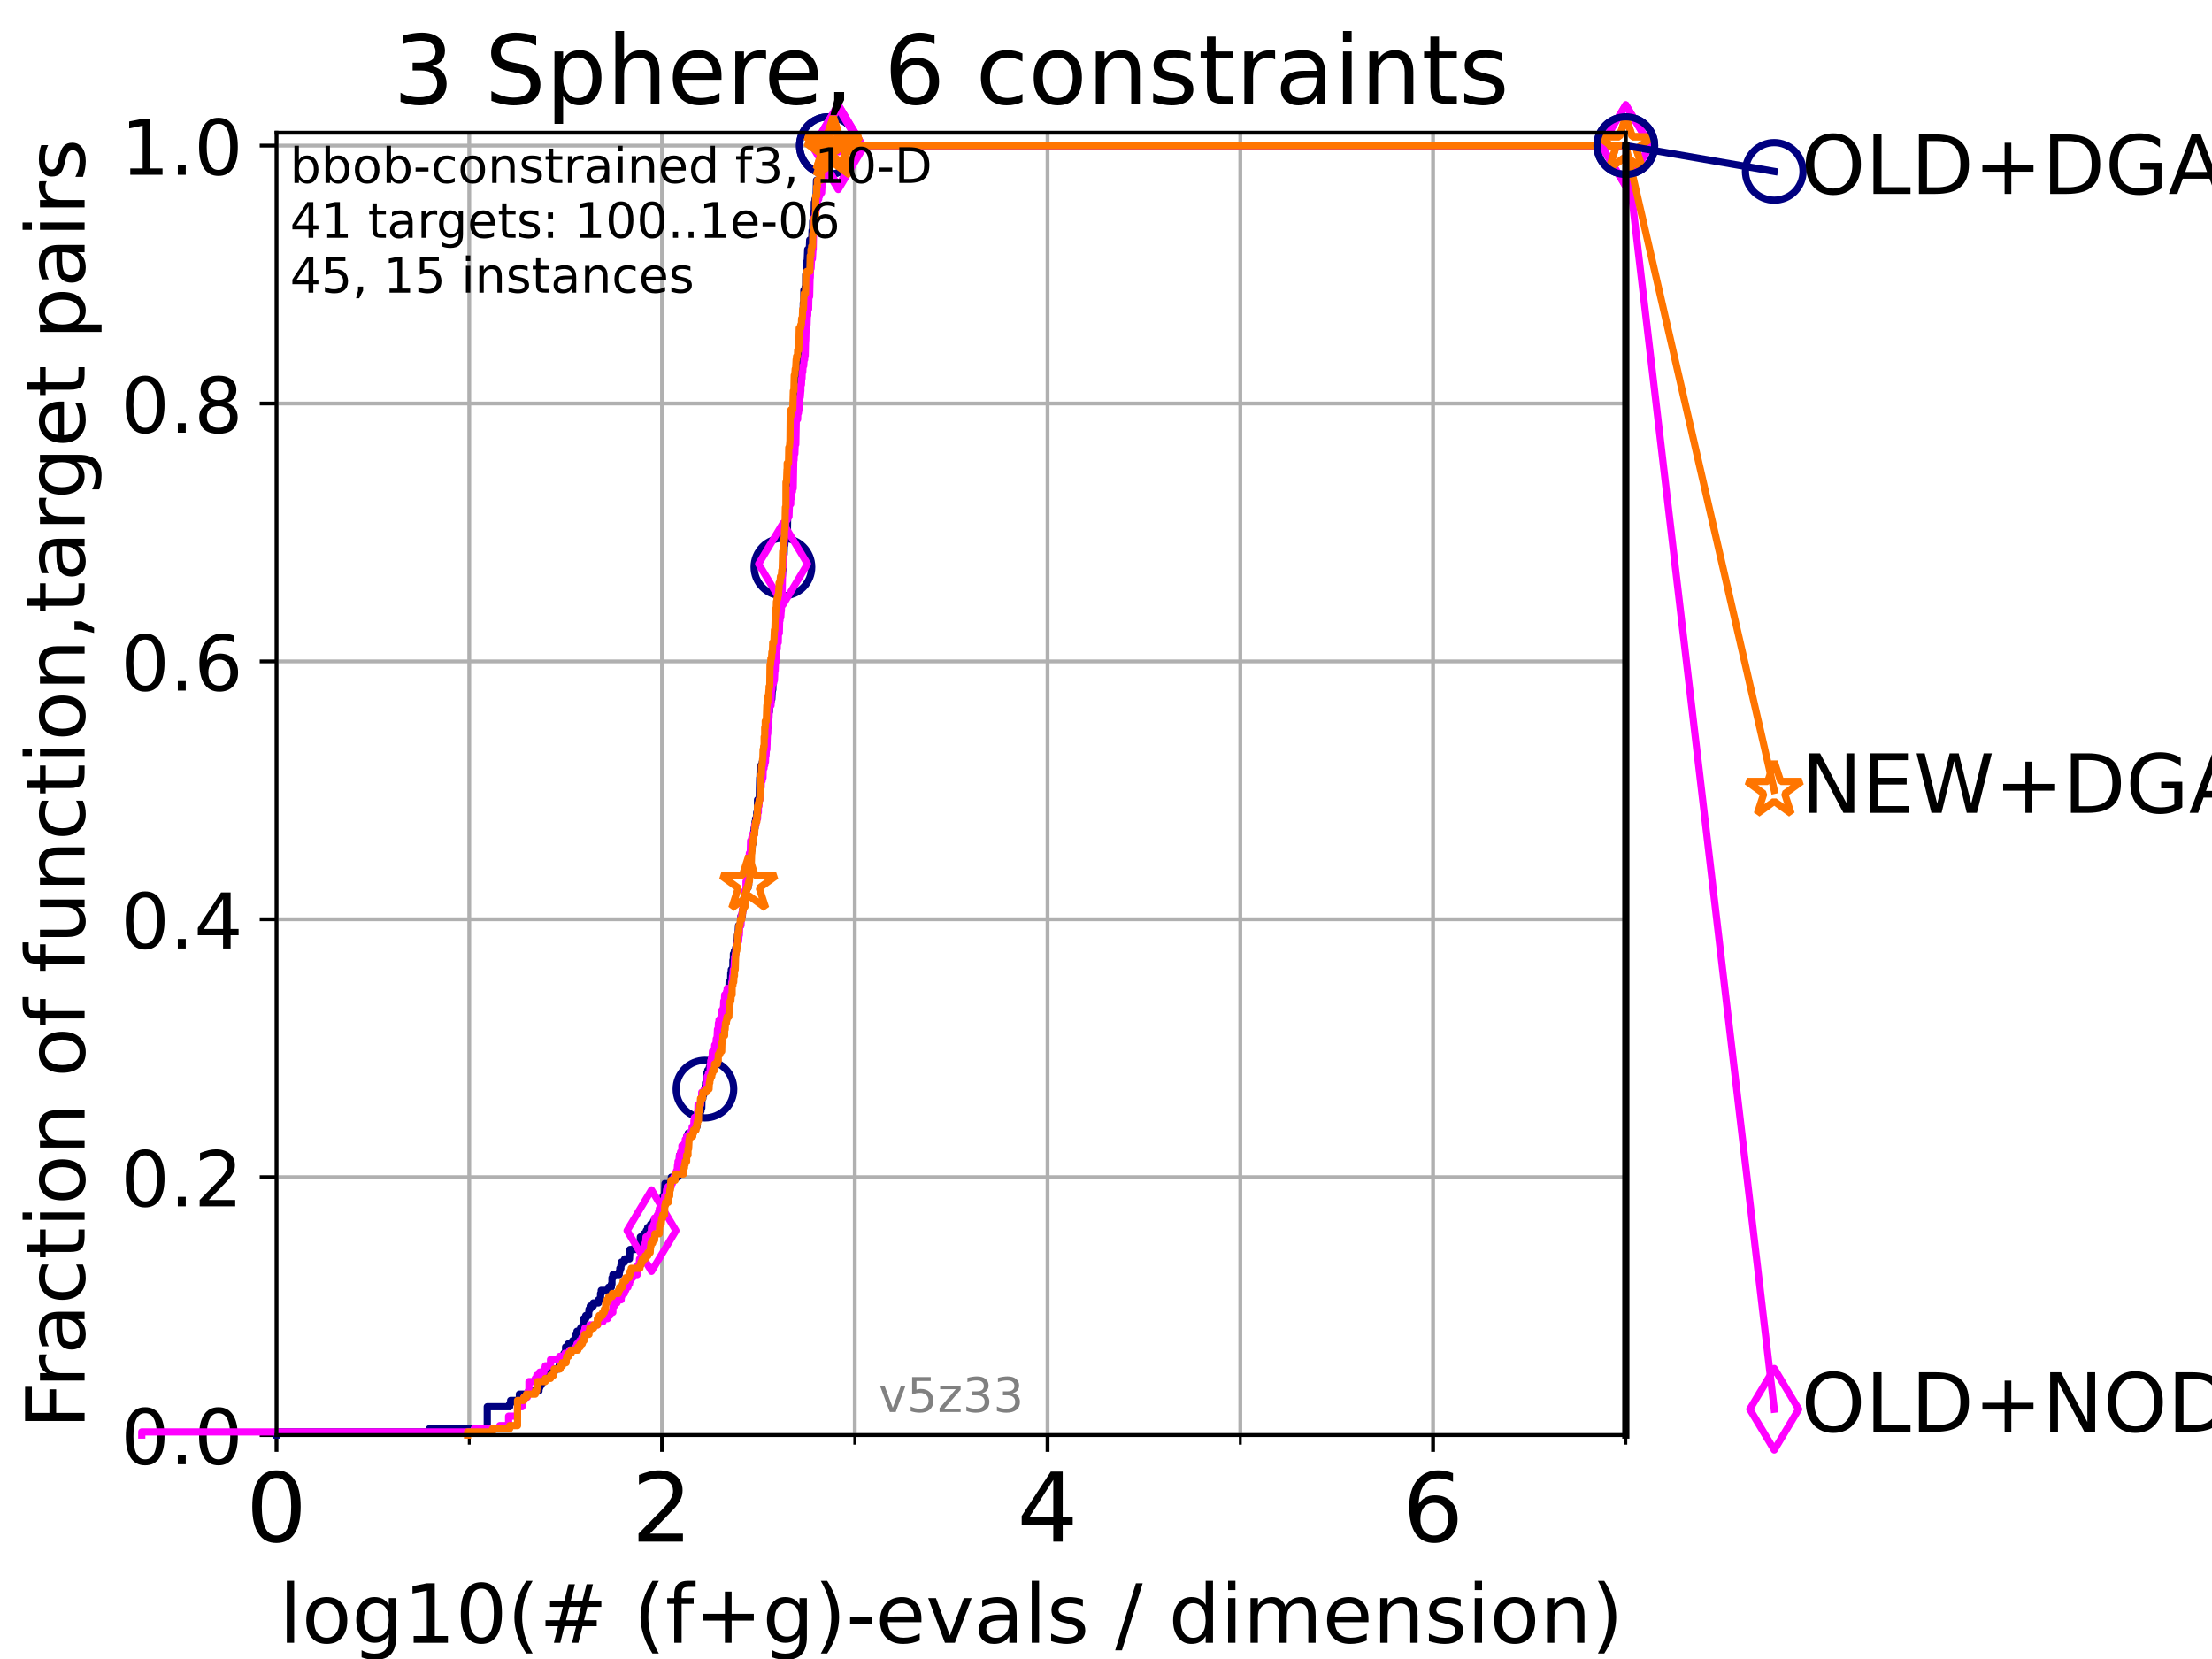 <?xml version="1.0" encoding="utf-8" standalone="no"?>
<!DOCTYPE svg PUBLIC "-//W3C//DTD SVG 1.1//EN"
  "http://www.w3.org/Graphics/SVG/1.1/DTD/svg11.dtd">
<!-- Created with matplotlib (https://matplotlib.org/) -->
<svg height="345.6pt" version="1.1" viewBox="0 0 460.8 345.6" width="460.8pt" xmlns="http://www.w3.org/2000/svg" xmlns:xlink="http://www.w3.org/1999/xlink">
 <defs>
  <style type="text/css">*{stroke-linecap:butt;stroke-linejoin:round;}</style>
 </defs>
 <g id="figure_1">
  <g id="patch_1">
   <path d="M 0 345.6 
L 460.8 345.6 
L 460.8 0 
L 0 0 
z
" style="fill:#ffffff;"/>
  </g>
  <g id="axes_1">
   <g id="patch_2">
    <path d="M 57.6 298.944 
L 338.688 298.944 
L 338.688 27.648 
L 57.6 27.648 
z
" style="fill:#ffffff;"/>
   </g>
   <g id="matplotlib.axis_1">
    <g id="xtick_1">
     <g id="line2d_1">
      <path clip-path="url(#p346f485855)" d="M 57.6 298.944 
L 57.6 27.648 
" style="fill:none;stroke:#b0b0b0;stroke-linecap:square;stroke-width:0.8;"/>
     </g>
     <g id="line2d_2">
      <defs>
       <path d="M 0 0 
L 0 3.5 
" id="m90251cfb7b" style="stroke:#000000;stroke-width:0.8;"/>
      </defs>
      <g>
       <use style="stroke:#000000;stroke-width:0.8;" x="57.6" xlink:href="#m90251cfb7b" y="298.944"/>
      </g>
     </g>
     <g id="text_1">
      <!-- 0 -->
      <g transform="translate(51.237 321.141)scale(0.2 -0.2)">
       <defs>
        <path d="M 31.781 66.406 
Q 24.172 66.406 20.328 58.906 
Q 16.5 51.422 16.5 36.375 
Q 16.5 21.391 20.328 13.891 
Q 24.172 6.391 31.781 6.391 
Q 39.453 6.391 43.281 13.891 
Q 47.125 21.391 47.125 36.375 
Q 47.125 51.422 43.281 58.906 
Q 39.453 66.406 31.781 66.406 
z
M 31.781 74.219 
Q 44.047 74.219 50.516 64.516 
Q 56.984 54.828 56.984 36.375 
Q 56.984 17.969 50.516 8.266 
Q 44.047 -1.422 31.781 -1.422 
Q 19.531 -1.422 13.062 8.266 
Q 6.594 17.969 6.594 36.375 
Q 6.594 54.828 13.062 64.516 
Q 19.531 74.219 31.781 74.219 
z
" id="DejaVuSans-48"/>
       </defs>
       <use xlink:href="#DejaVuSans-48"/>
      </g>
     </g>
    </g>
    <g id="xtick_2">
     <g id="line2d_3">
      <path clip-path="url(#p346f485855)" d="M 137.911 298.944 
L 137.911 27.648 
" style="fill:none;stroke:#b0b0b0;stroke-linecap:square;stroke-width:0.8;"/>
     </g>
     <g id="line2d_4">
      <g>
       <use style="stroke:#000000;stroke-width:0.8;" x="137.911" xlink:href="#m90251cfb7b" y="298.944"/>
      </g>
     </g>
     <g id="text_2">
      <!-- 2 -->
      <g transform="translate(131.548 321.141)scale(0.2 -0.2)">
       <defs>
        <path d="M 19.188 8.297 
L 53.609 8.297 
L 53.609 0 
L 7.328 0 
L 7.328 8.297 
Q 12.938 14.109 22.625 23.891 
Q 32.328 33.688 34.812 36.531 
Q 39.547 41.844 41.422 45.531 
Q 43.312 49.219 43.312 52.781 
Q 43.312 58.594 39.234 62.25 
Q 35.156 65.922 28.609 65.922 
Q 23.969 65.922 18.812 64.312 
Q 13.672 62.703 7.812 59.422 
L 7.812 69.391 
Q 13.766 71.781 18.938 73 
Q 24.125 74.219 28.422 74.219 
Q 39.75 74.219 46.484 68.547 
Q 53.219 62.891 53.219 53.422 
Q 53.219 48.922 51.531 44.891 
Q 49.859 40.875 45.406 35.406 
Q 44.188 33.984 37.641 27.219 
Q 31.109 20.453 19.188 8.297 
z
" id="DejaVuSans-50"/>
       </defs>
       <use xlink:href="#DejaVuSans-50"/>
      </g>
     </g>
    </g>
    <g id="xtick_3">
     <g id="line2d_5">
      <path clip-path="url(#p346f485855)" d="M 218.222 298.944 
L 218.222 27.648 
" style="fill:none;stroke:#b0b0b0;stroke-linecap:square;stroke-width:0.8;"/>
     </g>
     <g id="line2d_6">
      <g>
       <use style="stroke:#000000;stroke-width:0.8;" x="218.222" xlink:href="#m90251cfb7b" y="298.944"/>
      </g>
     </g>
     <g id="text_3">
      <!-- 4 -->
      <g transform="translate(211.859 321.141)scale(0.2 -0.2)">
       <defs>
        <path d="M 37.797 64.312 
L 12.891 25.391 
L 37.797 25.391 
z
M 35.203 72.906 
L 47.609 72.906 
L 47.609 25.391 
L 58.016 25.391 
L 58.016 17.188 
L 47.609 17.188 
L 47.609 0 
L 37.797 0 
L 37.797 17.188 
L 4.891 17.188 
L 4.891 26.703 
z
" id="DejaVuSans-52"/>
       </defs>
       <use xlink:href="#DejaVuSans-52"/>
      </g>
     </g>
    </g>
    <g id="xtick_4">
     <g id="line2d_7">
      <path clip-path="url(#p346f485855)" d="M 298.533 298.944 
L 298.533 27.648 
" style="fill:none;stroke:#b0b0b0;stroke-linecap:square;stroke-width:0.8;"/>
     </g>
     <g id="line2d_8">
      <g>
       <use style="stroke:#000000;stroke-width:0.8;" x="298.533" xlink:href="#m90251cfb7b" y="298.944"/>
      </g>
     </g>
     <g id="text_4">
      <!-- 6 -->
      <g transform="translate(292.17 321.141)scale(0.2 -0.2)">
       <defs>
        <path d="M 33.016 40.375 
Q 26.375 40.375 22.484 35.828 
Q 18.609 31.297 18.609 23.391 
Q 18.609 15.531 22.484 10.953 
Q 26.375 6.391 33.016 6.391 
Q 39.656 6.391 43.531 10.953 
Q 47.406 15.531 47.406 23.391 
Q 47.406 31.297 43.531 35.828 
Q 39.656 40.375 33.016 40.375 
z
M 52.594 71.297 
L 52.594 62.312 
Q 48.875 64.062 45.094 64.984 
Q 41.312 65.922 37.594 65.922 
Q 27.828 65.922 22.672 59.328 
Q 17.531 52.734 16.797 39.406 
Q 19.672 43.656 24.016 45.922 
Q 28.375 48.188 33.594 48.188 
Q 44.578 48.188 50.953 41.516 
Q 57.328 34.859 57.328 23.391 
Q 57.328 12.156 50.688 5.359 
Q 44.047 -1.422 33.016 -1.422 
Q 20.359 -1.422 13.672 8.266 
Q 6.984 17.969 6.984 36.375 
Q 6.984 53.656 15.188 63.938 
Q 23.391 74.219 37.203 74.219 
Q 40.922 74.219 44.703 73.484 
Q 48.484 72.75 52.594 71.297 
z
" id="DejaVuSans-54"/>
       </defs>
       <use xlink:href="#DejaVuSans-54"/>
      </g>
     </g>
    </g>
    <g id="xtick_5">
     <g id="line2d_9">
      <path clip-path="url(#p346f485855)" d="M 97.755 298.944 
L 97.755 27.648 
" style="fill:none;stroke:#b0b0b0;stroke-linecap:square;stroke-width:0.8;"/>
     </g>
     <g id="line2d_10">
      <defs>
       <path d="M 0 0 
L 0 2 
" id="m40234d3dcd" style="stroke:#000000;stroke-width:0.6;"/>
      </defs>
      <g>
       <use style="stroke:#000000;stroke-width:0.6;" x="97.755" xlink:href="#m40234d3dcd" y="298.944"/>
      </g>
     </g>
    </g>
    <g id="xtick_6">
     <g id="line2d_11">
      <path clip-path="url(#p346f485855)" d="M 178.066 298.944 
L 178.066 27.648 
" style="fill:none;stroke:#b0b0b0;stroke-linecap:square;stroke-width:0.8;"/>
     </g>
     <g id="line2d_12">
      <g>
       <use style="stroke:#000000;stroke-width:0.6;" x="178.066" xlink:href="#m40234d3dcd" y="298.944"/>
      </g>
     </g>
    </g>
    <g id="xtick_7">
     <g id="line2d_13">
      <path clip-path="url(#p346f485855)" d="M 258.377 298.944 
L 258.377 27.648 
" style="fill:none;stroke:#b0b0b0;stroke-linecap:square;stroke-width:0.8;"/>
     </g>
     <g id="line2d_14">
      <g>
       <use style="stroke:#000000;stroke-width:0.6;" x="258.377" xlink:href="#m40234d3dcd" y="298.944"/>
      </g>
     </g>
    </g>
    <g id="xtick_8">
     <g id="line2d_15">
      <path clip-path="url(#p346f485855)" d="M 338.688 298.944 
L 338.688 27.648 
" style="fill:none;stroke:#b0b0b0;stroke-linecap:square;stroke-width:0.8;"/>
     </g>
     <g id="line2d_16">
      <g>
       <use style="stroke:#000000;stroke-width:0.6;" x="338.688" xlink:href="#m40234d3dcd" y="298.944"/>
      </g>
     </g>
    </g>
    <g id="text_5">
     <!-- log10(# (f+g)-evals / dimension) -->
     <g transform="translate(58.145 342.218)scale(0.17 -0.17)">
      <defs>
       <path d="M 9.422 75.984 
L 18.406 75.984 
L 18.406 0 
L 9.422 0 
z
" id="DejaVuSans-108"/>
       <path d="M 30.609 48.391 
Q 23.391 48.391 19.188 42.75 
Q 14.984 37.109 14.984 27.297 
Q 14.984 17.484 19.156 11.844 
Q 23.344 6.203 30.609 6.203 
Q 37.797 6.203 41.984 11.859 
Q 46.188 17.531 46.188 27.297 
Q 46.188 37.016 41.984 42.703 
Q 37.797 48.391 30.609 48.391 
z
M 30.609 56 
Q 42.328 56 49.016 48.375 
Q 55.719 40.766 55.719 27.297 
Q 55.719 13.875 49.016 6.219 
Q 42.328 -1.422 30.609 -1.422 
Q 18.844 -1.422 12.172 6.219 
Q 5.516 13.875 5.516 27.297 
Q 5.516 40.766 12.172 48.375 
Q 18.844 56 30.609 56 
z
" id="DejaVuSans-111"/>
       <path d="M 45.406 27.984 
Q 45.406 37.75 41.375 43.109 
Q 37.359 48.484 30.078 48.484 
Q 22.859 48.484 18.828 43.109 
Q 14.797 37.75 14.797 27.984 
Q 14.797 18.266 18.828 12.891 
Q 22.859 7.516 30.078 7.516 
Q 37.359 7.516 41.375 12.891 
Q 45.406 18.266 45.406 27.984 
z
M 54.391 6.781 
Q 54.391 -7.172 48.188 -13.984 
Q 42 -20.797 29.203 -20.797 
Q 24.469 -20.797 20.266 -20.094 
Q 16.062 -19.391 12.109 -17.922 
L 12.109 -9.188 
Q 16.062 -11.328 19.922 -12.344 
Q 23.781 -13.375 27.781 -13.375 
Q 36.625 -13.375 41.016 -8.766 
Q 45.406 -4.156 45.406 5.172 
L 45.406 9.625 
Q 42.625 4.781 38.281 2.391 
Q 33.938 0 27.875 0 
Q 17.828 0 11.672 7.656 
Q 5.516 15.328 5.516 27.984 
Q 5.516 40.672 11.672 48.328 
Q 17.828 56 27.875 56 
Q 33.938 56 38.281 53.609 
Q 42.625 51.219 45.406 46.391 
L 45.406 54.688 
L 54.391 54.688 
z
" id="DejaVuSans-103"/>
       <path d="M 12.406 8.297 
L 28.516 8.297 
L 28.516 63.922 
L 10.984 60.406 
L 10.984 69.391 
L 28.422 72.906 
L 38.281 72.906 
L 38.281 8.297 
L 54.391 8.297 
L 54.391 0 
L 12.406 0 
z
" id="DejaVuSans-49"/>
       <path d="M 31 75.875 
Q 24.469 64.656 21.281 53.656 
Q 18.109 42.672 18.109 31.391 
Q 18.109 20.125 21.312 9.062 
Q 24.516 -2 31 -13.188 
L 23.188 -13.188 
Q 15.875 -1.703 12.234 9.375 
Q 8.594 20.453 8.594 31.391 
Q 8.594 42.281 12.203 53.312 
Q 15.828 64.359 23.188 75.875 
z
" id="DejaVuSans-40"/>
       <path d="M 51.125 44 
L 36.922 44 
L 32.812 27.688 
L 47.125 27.688 
z
M 43.797 71.781 
L 38.719 51.516 
L 52.984 51.516 
L 58.109 71.781 
L 65.922 71.781 
L 60.891 51.516 
L 76.125 51.516 
L 76.125 44 
L 58.984 44 
L 54.984 27.688 
L 70.516 27.688 
L 70.516 20.219 
L 53.078 20.219 
L 48 0 
L 40.188 0 
L 45.219 20.219 
L 30.906 20.219 
L 25.875 0 
L 18.016 0 
L 23.094 20.219 
L 7.719 20.219 
L 7.719 27.688 
L 24.906 27.688 
L 29 44 
L 13.281 44 
L 13.281 51.516 
L 30.906 51.516 
L 35.891 71.781 
z
" id="DejaVuSans-35"/>
       <path id="DejaVuSans-32"/>
       <path d="M 37.109 75.984 
L 37.109 68.5 
L 28.516 68.5 
Q 23.688 68.5 21.797 66.547 
Q 19.922 64.594 19.922 59.516 
L 19.922 54.688 
L 34.719 54.688 
L 34.719 47.703 
L 19.922 47.703 
L 19.922 0 
L 10.891 0 
L 10.891 47.703 
L 2.297 47.703 
L 2.297 54.688 
L 10.891 54.688 
L 10.891 58.5 
Q 10.891 67.625 15.141 71.797 
Q 19.391 75.984 28.609 75.984 
z
" id="DejaVuSans-102"/>
       <path d="M 46 62.703 
L 46 35.5 
L 73.188 35.5 
L 73.188 27.203 
L 46 27.203 
L 46 0 
L 37.797 0 
L 37.797 27.203 
L 10.594 27.203 
L 10.594 35.5 
L 37.797 35.5 
L 37.797 62.703 
z
" id="DejaVuSans-43"/>
       <path d="M 8.016 75.875 
L 15.828 75.875 
Q 23.141 64.359 26.781 53.312 
Q 30.422 42.281 30.422 31.391 
Q 30.422 20.453 26.781 9.375 
Q 23.141 -1.703 15.828 -13.188 
L 8.016 -13.188 
Q 14.5 -2 17.703 9.062 
Q 20.906 20.125 20.906 31.391 
Q 20.906 42.672 17.703 53.656 
Q 14.5 64.656 8.016 75.875 
z
" id="DejaVuSans-41"/>
       <path d="M 4.891 31.391 
L 31.203 31.391 
L 31.203 23.391 
L 4.891 23.391 
z
" id="DejaVuSans-45"/>
       <path d="M 56.203 29.594 
L 56.203 25.203 
L 14.891 25.203 
Q 15.484 15.922 20.484 11.062 
Q 25.484 6.203 34.422 6.203 
Q 39.594 6.203 44.453 7.469 
Q 49.312 8.734 54.109 11.281 
L 54.109 2.781 
Q 49.266 0.734 44.188 -0.344 
Q 39.109 -1.422 33.891 -1.422 
Q 20.797 -1.422 13.156 6.188 
Q 5.516 13.812 5.516 26.812 
Q 5.516 40.234 12.766 48.109 
Q 20.016 56 32.328 56 
Q 43.359 56 49.781 48.891 
Q 56.203 41.797 56.203 29.594 
z
M 47.219 32.234 
Q 47.125 39.594 43.094 43.984 
Q 39.062 48.391 32.422 48.391 
Q 24.906 48.391 20.391 44.141 
Q 15.875 39.891 15.188 32.172 
z
" id="DejaVuSans-101"/>
       <path d="M 2.984 54.688 
L 12.5 54.688 
L 29.594 8.797 
L 46.688 54.688 
L 56.203 54.688 
L 35.688 0 
L 23.484 0 
z
" id="DejaVuSans-118"/>
       <path d="M 34.281 27.484 
Q 23.391 27.484 19.188 25 
Q 14.984 22.516 14.984 16.5 
Q 14.984 11.719 18.141 8.906 
Q 21.297 6.109 26.703 6.109 
Q 34.188 6.109 38.703 11.406 
Q 43.219 16.703 43.219 25.484 
L 43.219 27.484 
z
M 52.203 31.203 
L 52.203 0 
L 43.219 0 
L 43.219 8.297 
Q 40.141 3.328 35.547 0.953 
Q 30.953 -1.422 24.312 -1.422 
Q 15.922 -1.422 10.953 3.297 
Q 6 8.016 6 15.922 
Q 6 25.141 12.172 29.828 
Q 18.359 34.516 30.609 34.516 
L 43.219 34.516 
L 43.219 35.406 
Q 43.219 41.609 39.141 45 
Q 35.062 48.391 27.688 48.391 
Q 23 48.391 18.547 47.266 
Q 14.109 46.141 10.016 43.891 
L 10.016 52.203 
Q 14.938 54.109 19.578 55.047 
Q 24.219 56 28.609 56 
Q 40.484 56 46.344 49.844 
Q 52.203 43.703 52.203 31.203 
z
" id="DejaVuSans-97"/>
       <path d="M 44.281 53.078 
L 44.281 44.578 
Q 40.484 46.531 36.375 47.5 
Q 32.281 48.484 27.875 48.484 
Q 21.188 48.484 17.844 46.438 
Q 14.5 44.391 14.5 40.281 
Q 14.5 37.156 16.891 35.375 
Q 19.281 33.594 26.516 31.984 
L 29.594 31.297 
Q 39.156 29.25 43.188 25.516 
Q 47.219 21.781 47.219 15.094 
Q 47.219 7.469 41.188 3.016 
Q 35.156 -1.422 24.609 -1.422 
Q 20.219 -1.422 15.453 -0.562 
Q 10.688 0.297 5.422 2 
L 5.422 11.281 
Q 10.406 8.688 15.234 7.391 
Q 20.062 6.109 24.812 6.109 
Q 31.156 6.109 34.562 8.281 
Q 37.984 10.453 37.984 14.406 
Q 37.984 18.062 35.516 20.016 
Q 33.062 21.969 24.703 23.781 
L 21.578 24.516 
Q 13.234 26.266 9.516 29.906 
Q 5.812 33.547 5.812 39.891 
Q 5.812 47.609 11.281 51.797 
Q 16.75 56 26.812 56 
Q 31.781 56 36.172 55.266 
Q 40.578 54.547 44.281 53.078 
z
" id="DejaVuSans-115"/>
       <path d="M 25.391 72.906 
L 33.688 72.906 
L 8.297 -9.281 
L 0 -9.281 
z
" id="DejaVuSans-47"/>
       <path d="M 45.406 46.391 
L 45.406 75.984 
L 54.391 75.984 
L 54.391 0 
L 45.406 0 
L 45.406 8.203 
Q 42.578 3.328 38.25 0.953 
Q 33.938 -1.422 27.875 -1.422 
Q 17.969 -1.422 11.734 6.484 
Q 5.516 14.406 5.516 27.297 
Q 5.516 40.188 11.734 48.094 
Q 17.969 56 27.875 56 
Q 33.938 56 38.25 53.625 
Q 42.578 51.266 45.406 46.391 
z
M 14.797 27.297 
Q 14.797 17.391 18.875 11.75 
Q 22.953 6.109 30.078 6.109 
Q 37.203 6.109 41.297 11.75 
Q 45.406 17.391 45.406 27.297 
Q 45.406 37.203 41.297 42.844 
Q 37.203 48.484 30.078 48.484 
Q 22.953 48.484 18.875 42.844 
Q 14.797 37.203 14.797 27.297 
z
" id="DejaVuSans-100"/>
       <path d="M 9.422 54.688 
L 18.406 54.688 
L 18.406 0 
L 9.422 0 
z
M 9.422 75.984 
L 18.406 75.984 
L 18.406 64.594 
L 9.422 64.594 
z
" id="DejaVuSans-105"/>
       <path d="M 52 44.188 
Q 55.375 50.25 60.062 53.125 
Q 64.75 56 71.094 56 
Q 79.641 56 84.281 50.016 
Q 88.922 44.047 88.922 33.016 
L 88.922 0 
L 79.891 0 
L 79.891 32.719 
Q 79.891 40.578 77.094 44.375 
Q 74.312 48.188 68.609 48.188 
Q 61.625 48.188 57.562 43.547 
Q 53.516 38.922 53.516 30.906 
L 53.516 0 
L 44.484 0 
L 44.484 32.719 
Q 44.484 40.625 41.703 44.406 
Q 38.922 48.188 33.109 48.188 
Q 26.219 48.188 22.156 43.531 
Q 18.109 38.875 18.109 30.906 
L 18.109 0 
L 9.078 0 
L 9.078 54.688 
L 18.109 54.688 
L 18.109 46.188 
Q 21.188 51.219 25.484 53.609 
Q 29.781 56 35.688 56 
Q 41.656 56 45.828 52.969 
Q 50 49.953 52 44.188 
z
" id="DejaVuSans-109"/>
       <path d="M 54.891 33.016 
L 54.891 0 
L 45.906 0 
L 45.906 32.719 
Q 45.906 40.484 42.875 44.328 
Q 39.844 48.188 33.797 48.188 
Q 26.516 48.188 22.312 43.547 
Q 18.109 38.922 18.109 30.906 
L 18.109 0 
L 9.078 0 
L 9.078 54.688 
L 18.109 54.688 
L 18.109 46.188 
Q 21.344 51.125 25.703 53.562 
Q 30.078 56 35.797 56 
Q 45.219 56 50.047 50.172 
Q 54.891 44.344 54.891 33.016 
z
" id="DejaVuSans-110"/>
      </defs>
      <use xlink:href="#DejaVuSans-108"/>
      <use x="27.783" xlink:href="#DejaVuSans-111"/>
      <use x="88.965" xlink:href="#DejaVuSans-103"/>
      <use x="152.441" xlink:href="#DejaVuSans-49"/>
      <use x="216.064" xlink:href="#DejaVuSans-48"/>
      <use x="279.688" xlink:href="#DejaVuSans-40"/>
      <use x="318.701" xlink:href="#DejaVuSans-35"/>
      <use x="402.49" xlink:href="#DejaVuSans-32"/>
      <use x="434.277" xlink:href="#DejaVuSans-40"/>
      <use x="473.291" xlink:href="#DejaVuSans-102"/>
      <use x="508.496" xlink:href="#DejaVuSans-43"/>
      <use x="592.285" xlink:href="#DejaVuSans-103"/>
      <use x="655.762" xlink:href="#DejaVuSans-41"/>
      <use x="694.775" xlink:href="#DejaVuSans-45"/>
      <use x="730.859" xlink:href="#DejaVuSans-101"/>
      <use x="792.383" xlink:href="#DejaVuSans-118"/>
      <use x="851.562" xlink:href="#DejaVuSans-97"/>
      <use x="912.842" xlink:href="#DejaVuSans-108"/>
      <use x="940.625" xlink:href="#DejaVuSans-115"/>
      <use x="992.725" xlink:href="#DejaVuSans-32"/>
      <use x="1024.512" xlink:href="#DejaVuSans-47"/>
      <use x="1058.203" xlink:href="#DejaVuSans-32"/>
      <use x="1089.99" xlink:href="#DejaVuSans-100"/>
      <use x="1153.467" xlink:href="#DejaVuSans-105"/>
      <use x="1181.25" xlink:href="#DejaVuSans-109"/>
      <use x="1278.662" xlink:href="#DejaVuSans-101"/>
      <use x="1340.186" xlink:href="#DejaVuSans-110"/>
      <use x="1403.564" xlink:href="#DejaVuSans-115"/>
      <use x="1455.664" xlink:href="#DejaVuSans-105"/>
      <use x="1483.447" xlink:href="#DejaVuSans-111"/>
      <use x="1544.629" xlink:href="#DejaVuSans-110"/>
      <use x="1608.008" xlink:href="#DejaVuSans-41"/>
     </g>
    </g>
   </g>
   <g id="matplotlib.axis_2">
    <g id="ytick_1">
     <g id="line2d_17">
      <path clip-path="url(#p346f485855)" d="M 57.6 298.944 
L 338.688 298.944 
" style="fill:none;stroke:#b0b0b0;stroke-linecap:square;stroke-width:0.8;"/>
     </g>
     <g id="line2d_18">
      <defs>
       <path d="M 0 0 
L -3.5 0 
" id="m9ebb3e7fd9" style="stroke:#000000;stroke-width:0.8;"/>
      </defs>
      <g>
       <use style="stroke:#000000;stroke-width:0.8;" x="57.6" xlink:href="#m9ebb3e7fd9" y="298.944"/>
      </g>
     </g>
     <g id="text_6">
      <!-- 0.0 -->
      <g transform="translate(25.155 305.023)scale(0.16 -0.16)">
       <defs>
        <path d="M 10.688 12.406 
L 21 12.406 
L 21 0 
L 10.688 0 
z
" id="DejaVuSans-46"/>
       </defs>
       <use xlink:href="#DejaVuSans-48"/>
       <use x="63.623" xlink:href="#DejaVuSans-46"/>
       <use x="95.41" xlink:href="#DejaVuSans-48"/>
      </g>
     </g>
    </g>
    <g id="ytick_2">
     <g id="line2d_19">
      <path clip-path="url(#p346f485855)" d="M 57.6 245.222 
L 338.688 245.222 
" style="fill:none;stroke:#b0b0b0;stroke-linecap:square;stroke-width:0.8;"/>
     </g>
     <g id="line2d_20">
      <g>
       <use style="stroke:#000000;stroke-width:0.8;" x="57.6" xlink:href="#m9ebb3e7fd9" y="245.222"/>
      </g>
     </g>
     <g id="text_7">
      <!-- 0.2 -->
      <g transform="translate(25.155 251.301)scale(0.16 -0.16)">
       <use xlink:href="#DejaVuSans-48"/>
       <use x="63.623" xlink:href="#DejaVuSans-46"/>
       <use x="95.41" xlink:href="#DejaVuSans-50"/>
      </g>
     </g>
    </g>
    <g id="ytick_3">
     <g id="line2d_21">
      <path clip-path="url(#p346f485855)" d="M 57.6 191.5 
L 338.688 191.5 
" style="fill:none;stroke:#b0b0b0;stroke-linecap:square;stroke-width:0.8;"/>
     </g>
     <g id="line2d_22">
      <g>
       <use style="stroke:#000000;stroke-width:0.8;" x="57.6" xlink:href="#m9ebb3e7fd9" y="191.5"/>
      </g>
     </g>
     <g id="text_8">
      <!-- 0.4 -->
      <g transform="translate(25.155 197.579)scale(0.16 -0.16)">
       <use xlink:href="#DejaVuSans-48"/>
       <use x="63.623" xlink:href="#DejaVuSans-46"/>
       <use x="95.41" xlink:href="#DejaVuSans-52"/>
      </g>
     </g>
    </g>
    <g id="ytick_4">
     <g id="line2d_23">
      <path clip-path="url(#p346f485855)" d="M 57.6 137.778 
L 338.688 137.778 
" style="fill:none;stroke:#b0b0b0;stroke-linecap:square;stroke-width:0.8;"/>
     </g>
     <g id="line2d_24">
      <g>
       <use style="stroke:#000000;stroke-width:0.8;" x="57.6" xlink:href="#m9ebb3e7fd9" y="137.778"/>
      </g>
     </g>
     <g id="text_9">
      <!-- 0.6 -->
      <g transform="translate(25.155 143.857)scale(0.16 -0.16)">
       <use xlink:href="#DejaVuSans-48"/>
       <use x="63.623" xlink:href="#DejaVuSans-46"/>
       <use x="95.41" xlink:href="#DejaVuSans-54"/>
      </g>
     </g>
    </g>
    <g id="ytick_5">
     <g id="line2d_25">
      <path clip-path="url(#p346f485855)" d="M 57.6 84.056 
L 338.688 84.056 
" style="fill:none;stroke:#b0b0b0;stroke-linecap:square;stroke-width:0.8;"/>
     </g>
     <g id="line2d_26">
      <g>
       <use style="stroke:#000000;stroke-width:0.8;" x="57.6" xlink:href="#m9ebb3e7fd9" y="84.056"/>
      </g>
     </g>
     <g id="text_10">
      <!-- 0.8 -->
      <g transform="translate(25.155 90.135)scale(0.16 -0.16)">
       <defs>
        <path d="M 31.781 34.625 
Q 24.75 34.625 20.719 30.859 
Q 16.703 27.094 16.703 20.516 
Q 16.703 13.922 20.719 10.156 
Q 24.75 6.391 31.781 6.391 
Q 38.812 6.391 42.859 10.172 
Q 46.922 13.969 46.922 20.516 
Q 46.922 27.094 42.891 30.859 
Q 38.875 34.625 31.781 34.625 
z
M 21.922 38.812 
Q 15.578 40.375 12.031 44.719 
Q 8.5 49.078 8.5 55.328 
Q 8.5 64.062 14.719 69.141 
Q 20.953 74.219 31.781 74.219 
Q 42.672 74.219 48.875 69.141 
Q 55.078 64.062 55.078 55.328 
Q 55.078 49.078 51.531 44.719 
Q 48 40.375 41.703 38.812 
Q 48.828 37.156 52.797 32.312 
Q 56.781 27.484 56.781 20.516 
Q 56.781 9.906 50.312 4.234 
Q 43.844 -1.422 31.781 -1.422 
Q 19.734 -1.422 13.25 4.234 
Q 6.781 9.906 6.781 20.516 
Q 6.781 27.484 10.781 32.312 
Q 14.797 37.156 21.922 38.812 
z
M 18.312 54.391 
Q 18.312 48.734 21.844 45.562 
Q 25.391 42.391 31.781 42.391 
Q 38.141 42.391 41.719 45.562 
Q 45.312 48.734 45.312 54.391 
Q 45.312 60.062 41.719 63.234 
Q 38.141 66.406 31.781 66.406 
Q 25.391 66.406 21.844 63.234 
Q 18.312 60.062 18.312 54.391 
z
" id="DejaVuSans-56"/>
       </defs>
       <use xlink:href="#DejaVuSans-48"/>
       <use x="63.623" xlink:href="#DejaVuSans-46"/>
       <use x="95.41" xlink:href="#DejaVuSans-56"/>
      </g>
     </g>
    </g>
    <g id="ytick_6">
     <g id="line2d_27">
      <path clip-path="url(#p346f485855)" d="M 57.6 30.334 
L 338.688 30.334 
" style="fill:none;stroke:#b0b0b0;stroke-linecap:square;stroke-width:0.8;"/>
     </g>
     <g id="line2d_28">
      <g>
       <use style="stroke:#000000;stroke-width:0.8;" x="57.6" xlink:href="#m9ebb3e7fd9" y="30.334"/>
      </g>
     </g>
     <g id="text_11">
      <!-- 1.0 -->
      <g transform="translate(25.155 36.413)scale(0.16 -0.16)">
       <use xlink:href="#DejaVuSans-49"/>
       <use x="63.623" xlink:href="#DejaVuSans-46"/>
       <use x="95.41" xlink:href="#DejaVuSans-48"/>
      </g>
     </g>
    </g>
    <g id="text_12">
     <!-- Fraction of function,target pairs -->
     <g transform="translate(17.62 297.681)rotate(-90)scale(0.17 -0.17)">
      <defs>
       <path d="M 9.812 72.906 
L 51.703 72.906 
L 51.703 64.594 
L 19.672 64.594 
L 19.672 43.109 
L 48.578 43.109 
L 48.578 34.812 
L 19.672 34.812 
L 19.672 0 
L 9.812 0 
z
" id="DejaVuSans-70"/>
       <path d="M 41.109 46.297 
Q 39.594 47.172 37.812 47.578 
Q 36.031 48 33.891 48 
Q 26.266 48 22.188 43.047 
Q 18.109 38.094 18.109 28.812 
L 18.109 0 
L 9.078 0 
L 9.078 54.688 
L 18.109 54.688 
L 18.109 46.188 
Q 20.953 51.172 25.484 53.578 
Q 30.031 56 36.531 56 
Q 37.453 56 38.578 55.875 
Q 39.703 55.766 41.062 55.516 
z
" id="DejaVuSans-114"/>
       <path d="M 48.781 52.594 
L 48.781 44.188 
Q 44.969 46.297 41.141 47.344 
Q 37.312 48.391 33.406 48.391 
Q 24.656 48.391 19.812 42.844 
Q 14.984 37.312 14.984 27.297 
Q 14.984 17.281 19.812 11.734 
Q 24.656 6.203 33.406 6.203 
Q 37.312 6.203 41.141 7.25 
Q 44.969 8.297 48.781 10.406 
L 48.781 2.094 
Q 45.016 0.344 40.984 -0.531 
Q 36.969 -1.422 32.422 -1.422 
Q 20.062 -1.422 12.781 6.344 
Q 5.516 14.109 5.516 27.297 
Q 5.516 40.672 12.859 48.328 
Q 20.219 56 33.016 56 
Q 37.156 56 41.109 55.141 
Q 45.062 54.297 48.781 52.594 
z
" id="DejaVuSans-99"/>
       <path d="M 18.312 70.219 
L 18.312 54.688 
L 36.812 54.688 
L 36.812 47.703 
L 18.312 47.703 
L 18.312 18.016 
Q 18.312 11.328 20.141 9.422 
Q 21.969 7.516 27.594 7.516 
L 36.812 7.516 
L 36.812 0 
L 27.594 0 
Q 17.188 0 13.234 3.875 
Q 9.281 7.766 9.281 18.016 
L 9.281 47.703 
L 2.688 47.703 
L 2.688 54.688 
L 9.281 54.688 
L 9.281 70.219 
z
" id="DejaVuSans-116"/>
       <path d="M 8.5 21.578 
L 8.5 54.688 
L 17.484 54.688 
L 17.484 21.922 
Q 17.484 14.156 20.5 10.266 
Q 23.531 6.391 29.594 6.391 
Q 36.859 6.391 41.078 11.031 
Q 45.312 15.672 45.312 23.688 
L 45.312 54.688 
L 54.297 54.688 
L 54.297 0 
L 45.312 0 
L 45.312 8.406 
Q 42.047 3.422 37.719 1 
Q 33.406 -1.422 27.688 -1.422 
Q 18.266 -1.422 13.375 4.438 
Q 8.5 10.297 8.5 21.578 
z
M 31.109 56 
z
" id="DejaVuSans-117"/>
       <path d="M 11.719 12.406 
L 22.016 12.406 
L 22.016 4 
L 14.016 -11.625 
L 7.719 -11.625 
L 11.719 4 
z
" id="DejaVuSans-44"/>
       <path d="M 18.109 8.203 
L 18.109 -20.797 
L 9.078 -20.797 
L 9.078 54.688 
L 18.109 54.688 
L 18.109 46.391 
Q 20.953 51.266 25.266 53.625 
Q 29.594 56 35.594 56 
Q 45.562 56 51.781 48.094 
Q 58.016 40.188 58.016 27.297 
Q 58.016 14.406 51.781 6.484 
Q 45.562 -1.422 35.594 -1.422 
Q 29.594 -1.422 25.266 0.953 
Q 20.953 3.328 18.109 8.203 
z
M 48.688 27.297 
Q 48.688 37.203 44.609 42.844 
Q 40.531 48.484 33.406 48.484 
Q 26.266 48.484 22.188 42.844 
Q 18.109 37.203 18.109 27.297 
Q 18.109 17.391 22.188 11.75 
Q 26.266 6.109 33.406 6.109 
Q 40.531 6.109 44.609 11.75 
Q 48.688 17.391 48.688 27.297 
z
" id="DejaVuSans-112"/>
      </defs>
      <use xlink:href="#DejaVuSans-70"/>
      <use x="50.27" xlink:href="#DejaVuSans-114"/>
      <use x="91.383" xlink:href="#DejaVuSans-97"/>
      <use x="152.662" xlink:href="#DejaVuSans-99"/>
      <use x="207.643" xlink:href="#DejaVuSans-116"/>
      <use x="246.852" xlink:href="#DejaVuSans-105"/>
      <use x="274.635" xlink:href="#DejaVuSans-111"/>
      <use x="335.816" xlink:href="#DejaVuSans-110"/>
      <use x="399.195" xlink:href="#DejaVuSans-32"/>
      <use x="430.982" xlink:href="#DejaVuSans-111"/>
      <use x="492.164" xlink:href="#DejaVuSans-102"/>
      <use x="527.369" xlink:href="#DejaVuSans-32"/>
      <use x="559.156" xlink:href="#DejaVuSans-102"/>
      <use x="594.361" xlink:href="#DejaVuSans-117"/>
      <use x="657.74" xlink:href="#DejaVuSans-110"/>
      <use x="721.119" xlink:href="#DejaVuSans-99"/>
      <use x="776.1" xlink:href="#DejaVuSans-116"/>
      <use x="815.309" xlink:href="#DejaVuSans-105"/>
      <use x="843.092" xlink:href="#DejaVuSans-111"/>
      <use x="904.273" xlink:href="#DejaVuSans-110"/>
      <use x="967.652" xlink:href="#DejaVuSans-44"/>
      <use x="999.439" xlink:href="#DejaVuSans-116"/>
      <use x="1038.648" xlink:href="#DejaVuSans-97"/>
      <use x="1099.928" xlink:href="#DejaVuSans-114"/>
      <use x="1139.291" xlink:href="#DejaVuSans-103"/>
      <use x="1202.768" xlink:href="#DejaVuSans-101"/>
      <use x="1264.291" xlink:href="#DejaVuSans-116"/>
      <use x="1303.5" xlink:href="#DejaVuSans-32"/>
      <use x="1335.287" xlink:href="#DejaVuSans-112"/>
      <use x="1398.764" xlink:href="#DejaVuSans-97"/>
      <use x="1460.043" xlink:href="#DejaVuSans-105"/>
      <use x="1487.826" xlink:href="#DejaVuSans-114"/>
      <use x="1528.939" xlink:href="#DejaVuSans-115"/>
     </g>
    </g>
   </g>
   <g id="line2d_29">
    <defs>
     <path d="M 0 1.5 
C 0.398 1.5 0.779 1.342 1.061 1.061 
C 1.342 0.779 1.5 0.398 1.5 0 
C 1.5 -0.398 1.342 -0.779 1.061 -1.061 
C 0.779 -1.342 0.398 -1.5 0 -1.5 
C -0.398 -1.5 -0.779 -1.342 -1.061 -1.061 
C -1.342 -0.779 -1.5 -0.398 -1.5 0 
C -1.5 0.398 -1.342 0.779 -1.061 1.061 
C -0.779 1.342 -0.398 1.5 0 1.5 
z
" id="m8a8940893b" style="stroke:#000080;"/>
    </defs>
    <g>
     <use style="fill:#000080;stroke:#000080;" x="172.559" xlink:href="#m8a8940893b" y="30.334"/>
     <use style="fill:#000080;stroke:#000080;" x="172.559" xlink:href="#m8a8940893b" y="30.334"/>
    </g>
   </g>
   <g id="line2d_30">
    <path d="M 57.6 298.944 
L 57.6 298.289 
L 89.419 298.289 
L 89.419 297.634 
L 101.507 297.634 
L 101.507 293.048 
L 106.169 293.048 
L 106.169 292.393 
L 106.383 292.393 
L 106.383 291.737 
L 108.199 291.737 
L 108.199 290.427 
L 110.189 290.427 
L 110.189 289.772 
L 112.281 289.772 
L 112.281 289.117 
L 112.432 289.117 
L 112.432 288.462 
L 112.877 288.462 
L 112.877 287.807 
L 113.023 287.807 
L 113.023 287.151 
L 113.454 287.151 
L 113.454 286.496 
L 114.148 286.496 
L 114.148 285.841 
L 115.46 285.841 
L 115.46 285.186 
L 116.443 285.186 
L 116.443 284.531 
L 116.562 284.531 
L 116.562 283.876 
L 116.68 283.876 
L 116.68 283.22 
L 117.486 283.22 
L 117.486 281.91 
L 117.821 281.91 
L 117.821 280.6 
L 118.364 280.6 
L 118.364 279.945 
L 119.301 279.945 
L 119.301 279.29 
L 119.801 279.29 
L 119.899 277.979 
L 120.191 277.979 
L 120.191 277.324 
L 120.945 277.324 
L 120.945 276.669 
L 121.4 276.669 
L 121.4 276.014 
L 121.579 276.014 
L 121.579 274.704 
L 122.018 274.704 
L 122.018 274.048 
L 122.615 274.048 
L 122.699 272.738 
L 122.948 272.738 
L 122.948 272.083 
L 123.594 272.083 
L 123.594 271.428 
L 124.669 271.428 
L 124.669 270.773 
L 125.111 270.773 
L 125.111 269.462 
L 125.256 269.462 
L 125.256 268.807 
L 126.773 268.807 
L 126.773 268.152 
L 127.358 268.152 
L 127.358 267.497 
L 127.485 267.497 
L 127.485 266.187 
L 127.674 266.187 
L 127.674 265.532 
L 129.002 265.532 
L 129.002 264.876 
L 129.118 264.876 
L 129.118 264.221 
L 129.348 264.221 
L 129.348 263.566 
L 129.461 263.566 
L 129.461 262.911 
L 130.128 262.911 
L 130.128 262.256 
L 131.134 262.256 
L 131.236 260.29 
L 132.279 260.29 
L 132.279 259.635 
L 132.987 259.635 
L 132.987 258.98 
L 133.353 258.98 
L 133.398 257.67 
L 134.106 257.67 
L 134.106 257.015 
L 134.619 257.015 
L 134.619 256.36 
L 134.912 256.36 
L 134.912 255.704 
L 135.522 255.704 
L 135.522 255.049 
L 136.112 255.049 
L 136.112 254.394 
L 136.943 254.394 
L 136.943 253.739 
L 137.344 253.739 
L 137.416 252.429 
L 137.594 252.429 
L 137.63 250.463 
L 137.876 250.463 
L 137.876 249.808 
L 138.119 249.808 
L 138.119 249.153 
L 138.426 249.153 
L 138.528 246.532 
L 139.731 246.532 
L 139.731 245.877 
L 139.856 245.877 
L 139.856 245.222 
L 141.235 245.222 
L 141.264 243.257 
L 141.493 243.257 
L 141.549 240.636 
L 141.997 240.636 
L 141.997 239.981 
L 142.161 239.981 
L 142.161 239.326 
L 142.647 239.326 
L 142.647 238.671 
L 142.779 238.671 
L 142.779 238.015 
L 143.041 238.015 
L 143.067 236.705 
L 143.375 236.705 
L 143.375 236.05 
L 144.367 236.05 
L 144.367 235.395 
L 144.865 235.395 
L 144.865 234.74 
L 145.19 234.74 
L 145.259 233.429 
L 145.418 233.429 
L 145.418 232.774 
L 145.688 232.774 
L 145.688 232.119 
L 145.866 232.119 
L 145.866 231.464 
L 146.02 231.464 
L 146.02 230.809 
L 146.194 230.809 
L 146.238 228.843 
L 146.41 228.843 
L 146.41 228.188 
L 146.559 228.188 
L 146.559 227.533 
L 146.854 227.533 
L 146.917 226.223 
L 146.979 226.223 
L 146.979 225.568 
L 147.165 225.568 
L 147.185 223.602 
L 147.429 223.602 
L 147.429 222.947 
L 147.77 222.947 
L 147.77 222.292 
L 147.908 222.292 
L 147.908 221.637 
L 148.123 221.637 
L 148.2 220.326 
L 148.412 220.326 
L 148.412 219.671 
L 148.827 219.671 
L 148.92 218.361 
L 149.159 218.361 
L 149.159 217.706 
L 149.414 217.706 
L 149.45 216.396 
L 149.557 216.396 
L 149.557 215.085 
L 149.735 215.085 
L 149.735 214.43 
L 150.016 214.43 
L 150.051 213.12 
L 150.138 213.12 
L 150.207 211.81 
L 150.412 211.81 
L 150.48 210.499 
L 150.75 210.499 
L 150.75 209.844 
L 150.899 209.844 
L 150.899 209.189 
L 151.113 209.189 
L 151.113 208.534 
L 151.486 208.534 
L 151.518 207.224 
L 151.661 207.224 
L 151.661 206.568 
L 151.835 206.568 
L 151.882 204.603 
L 152.192 204.603 
L 152.238 202.638 
L 152.345 202.638 
L 152.345 201.982 
L 152.662 201.982 
L 152.677 200.017 
L 152.782 200.017 
L 152.782 198.707 
L 153.003 198.707 
L 153.003 198.052 
L 153.265 198.052 
L 153.265 197.396 
L 153.438 197.396 
L 153.481 196.086 
L 153.566 196.086 
L 153.637 194.776 
L 153.764 194.776 
L 153.848 192.81 
L 154.277 192.81 
L 154.345 190.845 
L 154.641 190.845 
L 154.695 189.535 
L 154.841 189.535 
L 154.946 187.569 
L 154.985 187.569 
L 154.985 186.914 
L 155.22 186.914 
L 155.271 185.604 
L 155.463 185.604 
L 155.463 184.949 
L 155.829 184.949 
L 155.829 184.293 
L 155.966 184.293 
L 156.003 179.707 
L 156.309 179.707 
L 156.406 177.087 
L 156.634 177.087 
L 156.729 175.777 
L 156.824 175.777 
L 156.848 174.466 
L 156.977 174.466 
L 157.023 173.156 
L 157.105 173.156 
L 157.105 172.501 
L 157.289 172.501 
L 157.289 171.191 
L 157.404 171.191 
L 157.404 170.535 
L 157.608 170.535 
L 157.653 169.225 
L 157.787 169.225 
L 157.81 166.604 
L 158.152 166.604 
L 158.261 162.018 
L 158.304 162.018 
L 158.336 160.708 
L 158.519 160.708 
L 158.519 159.398 
L 158.795 159.398 
L 158.795 158.743 
L 159.098 158.743 
L 159.15 157.432 
L 159.304 157.432 
L 159.304 156.777 
L 159.416 156.777 
L 159.416 156.122 
L 159.527 156.122 
L 159.548 154.812 
L 159.748 154.812 
L 159.858 151.536 
L 159.966 151.536 
L 160.074 148.916 
L 160.084 148.916 
L 160.084 148.26 
L 160.288 148.26 
L 160.288 146.95 
L 160.413 146.95 
L 160.413 146.295 
L 160.623 146.295 
L 160.623 145.64 
L 160.784 145.64 
L 160.887 143.674 
L 160.989 143.674 
L 161.008 142.364 
L 161.119 142.364 
L 161.229 138.433 
L 161.284 138.433 
L 161.284 137.123 
L 161.42 137.123 
L 161.42 136.468 
L 161.663 136.468 
L 161.752 133.192 
L 161.788 133.192 
L 161.867 131.227 
L 161.938 131.227 
L 161.999 129.916 
L 162.113 129.916 
L 162.2 127.296 
L 162.295 127.296 
L 162.295 126.641 
L 162.441 126.641 
L 162.517 124.675 
L 162.577 124.675 
L 162.619 121.399 
L 162.729 121.399 
L 162.762 120.089 
L 162.946 120.089 
L 163.054 118.779 
L 163.095 118.779 
L 163.144 117.469 
L 163.218 117.469 
L 163.218 115.503 
L 163.348 115.503 
L 163.397 113.538 
L 163.485 113.538 
L 163.558 112.227 
L 164.009 112.227 
L 164.094 106.331 
L 164.172 106.331 
L 164.257 103.71 
L 164.372 103.71 
L 164.448 101.745 
L 164.524 101.745 
L 164.615 100.435 
L 164.728 100.435 
L 164.728 99.124 
L 164.847 99.124 
L 164.847 97.159 
L 165.091 97.159 
L 165.172 93.228 
L 165.274 93.228 
L 165.332 89.952 
L 165.411 89.952 
L 165.49 87.332 
L 165.583 87.332 
L 165.647 84.711 
L 165.704 84.711 
L 165.725 82.091 
L 165.936 82.091 
L 165.936 81.435 
L 166.228 81.435 
L 166.317 75.539 
L 166.412 75.539 
L 166.44 74.229 
L 166.534 74.229 
L 166.548 72.919 
L 166.756 72.919 
L 166.756 71.608 
L 166.909 71.608 
L 167.014 67.022 
L 167.119 67.022 
L 167.119 66.367 
L 167.308 66.367 
L 167.34 63.091 
L 167.456 63.091 
L 167.456 60.471 
L 167.716 60.471 
L 167.716 59.816 
L 167.836 59.816 
L 167.848 57.195 
L 167.961 57.195 
L 167.986 54.575 
L 168.147 54.575 
L 168.257 51.954 
L 168.591 51.954 
L 168.675 49.988 
L 169.117 49.988 
L 169.158 48.023 
L 169.274 48.023 
L 169.303 46.058 
L 169.458 46.058 
L 169.52 44.092 
L 169.617 44.092 
L 169.645 42.127 
L 169.78 42.127 
L 169.78 41.472 
L 170.003 41.472 
L 170.092 37.541 
L 170.889 37.541 
L 170.889 36.886 
L 171.165 36.886 
L 171.171 34.265 
L 171.494 34.265 
L 171.494 33.61 
L 171.726 33.61 
L 171.726 32.955 
L 171.841 32.955 
L 171.841 30.989 
L 172.559 30.989 
L 172.559 30.334 
L 338.688 30.334 
L 338.688 30.334 
" style="fill:none;stroke:#000080;stroke-linecap:square;stroke-width:1.5;"/>
   </g>
   <g id="line2d_31">
    <defs>
     <path d="M 0 6 
C 1.591 6 3.117 5.368 4.243 4.243 
C 5.368 3.117 6 1.591 6 0 
C 6 -1.591 5.368 -3.117 4.243 -4.243 
C 3.117 -5.368 1.591 -6 0 -6 
C -1.591 -6 -3.117 -5.368 -4.243 -4.243 
C -5.368 -3.117 -6 -1.591 -6 0 
C -6 1.591 -5.368 3.117 -4.243 4.243 
C -3.117 5.368 -1.591 6 0 6 
z
" id="me44fa17b0e" style="stroke:#000080;stroke-width:1.5;"/>
    </defs>
    <g>
     <use style="fill-opacity:0;stroke:#000080;stroke-width:1.5;" x="146.854" xlink:href="#me44fa17b0e" y="226.878"/>
     <use style="fill-opacity:0;stroke:#000080;stroke-width:1.5;" x="163.095" xlink:href="#me44fa17b0e" y="118.124"/>
     <use style="fill-opacity:0;stroke:#000080;stroke-width:1.5;" x="172.559" xlink:href="#me44fa17b0e" y="30.334"/>
     <use style="fill-opacity:0;stroke:#000080;stroke-width:1.5;" x="172.559" xlink:href="#me44fa17b0e" y="30.334"/>
     <use style="fill-opacity:0;stroke:#000080;stroke-width:1.5;" x="338.688" xlink:href="#me44fa17b0e" y="30.334"/>
    </g>
   </g>
   <g id="line2d_32">
    <path style="fill:none;stroke:#000080;stroke-linecap:square;stroke-width:1.5;"/>
    <g/>
   </g>
   <g id="line2d_33">
    <defs>
     <path d="M 0 1.5 
C 0.398 1.5 0.779 1.342 1.061 1.061 
C 1.342 0.779 1.5 0.398 1.5 0 
C 1.5 -0.398 1.342 -0.779 1.061 -1.061 
C 0.779 -1.342 0.398 -1.5 0 -1.5 
C -0.398 -1.5 -0.779 -1.342 -1.061 -1.061 
C -1.342 -0.779 -1.5 -0.398 -1.5 0 
C -1.5 0.398 -1.342 0.779 -1.061 1.061 
C -0.779 1.342 -0.398 1.5 0 1.5 
z
" id="mb7c951e32a" style="stroke:#ff00ff;"/>
    </defs>
    <g>
     <use style="fill:#ff00ff;stroke:#ff00ff;" x="174.618" xlink:href="#mb7c951e32a" y="30.334"/>
     <use style="fill:#ff00ff;stroke:#ff00ff;" x="174.618" xlink:href="#mb7c951e32a" y="30.334"/>
    </g>
   </g>
   <g id="line2d_34">
    <path d="M 29.533 298.944 
L 29.533 298.289 
L 98.772 298.289 
L 98.772 297.634 
L 104.115 297.634 
L 104.115 296.979 
L 105.952 296.979 
L 105.952 295.013 
L 107.811 295.013 
L 107.811 293.048 
L 108.764 293.048 
L 108.764 291.737 
L 109.132 291.737 
L 109.132 291.082 
L 109.843 291.082 
L 109.843 290.427 
L 110.017 290.427 
L 110.017 289.772 
L 110.189 289.772 
L 110.189 287.807 
L 111.506 287.807 
L 111.506 287.151 
L 111.82 287.151 
L 111.82 286.496 
L 112.432 286.496 
L 112.432 285.841 
L 113.311 285.841 
L 113.311 285.186 
L 113.595 285.186 
L 113.595 284.531 
L 114.685 284.531 
L 114.685 283.22 
L 116.562 283.22 
L 116.562 282.565 
L 117.71 282.565 
L 117.71 281.91 
L 118.682 281.91 
L 118.682 281.255 
L 119.899 281.255 
L 119.899 280.6 
L 120.191 280.6 
L 120.191 279.945 
L 120.759 279.945 
L 120.759 279.29 
L 121.219 279.29 
L 121.219 278.634 
L 121.49 278.634 
L 121.49 277.979 
L 121.668 277.979 
L 121.668 277.324 
L 121.844 277.324 
L 121.844 276.669 
L 122.865 276.669 
L 122.865 276.014 
L 124.52 276.014 
L 124.52 275.359 
L 125.612 275.359 
L 125.612 274.704 
L 126.574 274.704 
L 126.574 274.048 
L 127.035 274.048 
L 127.035 273.393 
L 127.674 273.393 
L 127.674 272.083 
L 127.985 272.083 
L 127.985 271.428 
L 128.531 271.428 
L 128.531 270.773 
L 129.405 270.773 
L 129.405 270.118 
L 129.518 270.118 
L 129.518 269.462 
L 130.073 269.462 
L 130.073 268.807 
L 130.345 268.807 
L 130.345 268.152 
L 130.822 268.152 
L 130.822 267.497 
L 131.134 267.497 
L 131.134 266.842 
L 131.338 266.842 
L 131.338 266.187 
L 131.79 266.187 
L 131.79 265.532 
L 132.754 265.532 
L 132.847 263.566 
L 133.171 263.566 
L 133.216 262.256 
L 133.976 262.256 
L 133.976 261.601 
L 134.322 261.601 
L 134.365 258.98 
L 134.492 258.98 
L 134.577 257.67 
L 135.321 257.67 
L 135.321 257.015 
L 135.642 257.015 
L 135.721 255.704 
L 136.151 255.704 
L 136.151 255.049 
L 136.343 255.049 
L 136.343 253.739 
L 136.943 253.739 
L 136.943 253.084 
L 137.199 253.084 
L 137.199 252.429 
L 137.344 252.429 
L 137.344 251.773 
L 137.559 251.773 
L 137.559 251.118 
L 138.05 251.118 
L 138.05 250.463 
L 138.324 250.463 
L 138.324 249.808 
L 138.46 249.808 
L 138.46 249.153 
L 138.762 249.153 
L 138.861 247.843 
L 139.156 247.843 
L 139.156 247.187 
L 139.825 247.187 
L 139.825 246.532 
L 140.073 246.532 
L 140.073 245.877 
L 140.348 245.877 
L 140.348 245.222 
L 140.589 245.222 
L 140.589 244.567 
L 140.915 244.567 
L 140.915 243.912 
L 141.061 243.912 
L 141.148 242.601 
L 141.235 242.601 
L 141.235 241.946 
L 141.493 241.946 
L 141.549 240.636 
L 141.774 240.636 
L 141.774 239.981 
L 142.052 239.981 
L 142.052 238.671 
L 142.62 238.671 
L 142.62 238.015 
L 142.753 238.015 
L 142.753 237.36 
L 143.067 237.36 
L 143.067 236.705 
L 143.654 236.705 
L 143.654 236.05 
L 144.124 236.05 
L 144.197 234.74 
L 144.534 234.74 
L 144.558 233.429 
L 144.677 233.429 
L 144.677 232.774 
L 145.259 232.774 
L 145.327 231.464 
L 145.373 231.464 
L 145.418 230.154 
L 145.932 230.154 
L 145.998 228.843 
L 146.173 228.843 
L 146.194 227.533 
L 146.707 227.533 
L 146.707 226.878 
L 147.206 226.878 
L 147.287 225.568 
L 147.328 225.568 
L 147.328 224.257 
L 147.59 224.257 
L 147.59 223.602 
L 147.908 223.602 
L 147.986 221.637 
L 148.064 221.637 
L 148.064 220.982 
L 148.2 220.982 
L 148.2 220.326 
L 148.373 220.326 
L 148.412 219.016 
L 148.864 219.016 
L 148.883 217.706 
L 149.123 217.706 
L 149.214 216.396 
L 149.378 216.396 
L 149.468 214.43 
L 149.629 214.43 
L 149.664 213.12 
L 149.788 213.12 
L 149.788 212.465 
L 150.241 212.465 
L 150.276 211.154 
L 150.361 211.154 
L 150.361 210.499 
L 150.7 210.499 
L 150.766 208.534 
L 150.916 208.534 
L 150.966 207.224 
L 151.357 207.224 
L 151.357 206.568 
L 151.486 206.568 
L 151.486 205.913 
L 152.391 205.913 
L 152.436 204.603 
L 152.512 204.603 
L 152.617 203.293 
L 152.677 203.293 
L 152.752 201.982 
L 152.9 201.982 
L 153.003 200.017 
L 153.032 200.017 
L 153.032 199.362 
L 153.193 199.362 
L 153.193 198.707 
L 153.323 198.707 
L 153.338 197.396 
L 153.538 197.396 
L 153.538 196.741 
L 153.666 196.741 
L 153.666 196.086 
L 153.862 196.086 
L 153.946 194.776 
L 154.029 194.776 
L 154.085 192.81 
L 154.345 192.81 
L 154.399 190.845 
L 154.547 190.845 
L 154.547 190.19 
L 154.695 190.19 
L 154.761 188.879 
L 154.854 188.879 
L 154.933 187.569 
L 155.103 187.569 
L 155.129 185.604 
L 155.412 185.604 
L 155.412 183.638 
L 155.641 183.638 
L 155.691 181.018 
L 155.779 181.018 
L 155.829 179.052 
L 155.966 179.052 
L 155.966 178.397 
L 156.102 178.397 
L 156.102 177.742 
L 156.297 177.742 
L 156.37 175.121 
L 156.61 175.121 
L 156.61 174.466 
L 156.765 174.466 
L 156.765 173.811 
L 157.174 173.811 
L 157.197 171.846 
L 157.483 171.846 
L 157.483 171.191 
L 157.597 171.191 
L 157.597 170.535 
L 157.81 170.535 
L 157.843 169.225 
L 157.976 169.225 
L 157.976 167.915 
L 158.108 167.915 
L 158.174 166.604 
L 158.304 166.604 
L 158.38 165.294 
L 158.455 165.294 
L 158.519 163.984 
L 158.573 163.984 
L 158.594 162.674 
L 158.764 162.674 
L 158.764 162.018 
L 158.942 162.018 
L 158.994 160.053 
L 159.16 160.053 
L 159.16 159.398 
L 159.304 159.398 
L 159.304 158.743 
L 159.457 158.743 
L 159.497 157.432 
L 159.578 157.432 
L 159.648 156.122 
L 159.748 156.122 
L 159.858 152.846 
L 159.927 152.846 
L 160.025 149.571 
L 160.201 149.571 
L 160.298 146.95 
L 160.614 146.95 
L 160.708 143.674 
L 160.821 143.674 
L 160.859 142.364 
L 161.119 142.364 
L 161.119 141.709 
L 161.32 141.709 
L 161.411 139.743 
L 161.484 139.743 
L 161.547 137.778 
L 161.717 137.778 
L 161.814 135.157 
L 161.912 135.157 
L 161.938 133.847 
L 162.122 133.847 
L 162.156 131.882 
L 162.346 131.882 
L 162.407 129.261 
L 162.492 129.261 
L 162.492 128.606 
L 162.645 128.606 
L 162.729 127.296 
L 162.762 127.296 
L 162.854 124.02 
L 162.929 124.02 
L 163.037 118.124 
L 163.119 118.124 
L 163.218 113.538 
L 163.364 113.538 
L 163.397 110.917 
L 163.526 110.917 
L 163.542 109.607 
L 163.67 109.607 
L 163.693 108.296 
L 164.009 108.296 
L 164.009 107.641 
L 164.357 107.641 
L 164.448 105.021 
L 164.72 105.021 
L 164.72 103.71 
L 164.921 103.71 
L 164.936 102.4 
L 165.084 102.4 
L 165.084 101.745 
L 165.237 101.745 
L 165.346 95.849 
L 165.411 95.849 
L 165.454 94.538 
L 165.576 94.538 
L 165.647 92.573 
L 165.775 92.573 
L 165.88 87.332 
L 166.159 87.332 
L 166.2 86.022 
L 166.337 86.022 
L 166.337 85.366 
L 166.507 85.366 
L 166.541 82.746 
L 166.702 82.746 
L 166.809 81.435 
L 166.829 81.435 
L 166.829 80.125 
L 166.955 80.125 
L 167.001 78.815 
L 167.08 78.815 
L 167.113 77.505 
L 167.223 77.505 
L 167.288 76.194 
L 167.423 76.194 
L 167.5 74.884 
L 167.621 74.884 
L 167.621 74.229 
L 167.735 74.229 
L 167.823 70.953 
L 167.855 70.953 
L 167.936 67.677 
L 168.128 67.677 
L 168.19 65.712 
L 168.263 65.712 
L 168.282 64.402 
L 168.446 64.402 
L 168.5 61.781 
L 168.657 61.781 
L 168.746 57.85 
L 168.788 57.85 
L 168.853 55.885 
L 168.965 55.885 
L 169.053 53.919 
L 169.239 53.919 
L 169.343 51.954 
L 169.4 51.954 
L 169.48 48.023 
L 169.52 48.023 
L 169.549 45.402 
L 169.803 45.402 
L 169.903 44.092 
L 169.992 44.092 
L 169.992 43.437 
L 170.119 43.437 
L 170.119 42.782 
L 170.251 42.782 
L 170.311 41.472 
L 170.554 41.472 
L 170.554 40.816 
L 170.756 40.816 
L 170.756 40.161 
L 171.16 40.161 
L 171.222 38.851 
L 171.33 38.851 
L 171.335 37.541 
L 171.514 37.541 
L 171.514 36.886 
L 171.666 36.886 
L 171.666 35.575 
L 171.856 35.575 
L 171.856 33.61 
L 171.995 33.61 
L 172.098 32.3 
L 172.473 32.3 
L 172.473 31.644 
L 172.673 31.644 
L 172.673 30.989 
L 174.618 30.989 
L 174.618 30.334 
L 338.688 30.334 
L 338.688 30.334 
" style="fill:none;stroke:#ff00ff;stroke-linecap:square;stroke-width:1.5;"/>
   </g>
   <g id="line2d_35">
    <defs>
     <path d="M -0 8.485 
L 5.091 0 
L 0 -8.485 
L -5.091 -0 
z
" id="me445192873" style="stroke:#ff00ff;stroke-linejoin:miter;stroke-width:1.5;"/>
    </defs>
    <g>
     <use style="fill-opacity:0;stroke:#ff00ff;stroke-linejoin:miter;stroke-width:1.5;" x="135.721" xlink:href="#me445192873" y="256.36"/>
     <use style="fill-opacity:0;stroke:#ff00ff;stroke-linejoin:miter;stroke-width:1.5;" x="163.128" xlink:href="#me445192873" y="117.469"/>
     <use style="fill-opacity:0;stroke:#ff00ff;stroke-linejoin:miter;stroke-width:1.5;" x="174.618" xlink:href="#me445192873" y="30.989"/>
     <use style="fill-opacity:0;stroke:#ff00ff;stroke-linejoin:miter;stroke-width:1.5;" x="174.618" xlink:href="#me445192873" y="30.334"/>
     <use style="fill-opacity:0;stroke:#ff00ff;stroke-linejoin:miter;stroke-width:1.5;" x="174.618" xlink:href="#me445192873" y="30.334"/>
     <use style="fill-opacity:0;stroke:#ff00ff;stroke-linejoin:miter;stroke-width:1.5;" x="338.688" xlink:href="#me445192873" y="30.334"/>
    </g>
   </g>
   <g id="line2d_36">
    <path style="fill:none;stroke:#ff00ff;stroke-linecap:square;stroke-width:1.5;"/>
    <g/>
   </g>
   <g id="line2d_37">
    <defs>
     <path d="M 0 1.5 
C 0.398 1.5 0.779 1.342 1.061 1.061 
C 1.342 0.779 1.5 0.398 1.5 0 
C 1.5 -0.398 1.342 -0.779 1.061 -1.061 
C 0.779 -1.342 0.398 -1.5 0 -1.5 
C -0.398 -1.5 -0.779 -1.342 -1.061 -1.061 
C -1.342 -0.779 -1.5 -0.398 -1.5 0 
C -1.5 0.398 -1.342 0.779 -1.061 1.061 
C -0.779 1.342 -0.398 1.5 0 1.5 
z
" id="mc6dedefbbe" style="stroke:#ff7500;"/>
    </defs>
    <g>
     <use style="fill:#ff7500;stroke:#ff7500;" x="173.576" xlink:href="#mc6dedefbbe" y="30.334"/>
     <use style="fill:#ff7500;stroke:#ff7500;" x="173.576" xlink:href="#mc6dedefbbe" y="30.334"/>
    </g>
   </g>
   <g id="line2d_38">
    <path d="M 97.403 298.944 
L 97.403 298.289 
L 102.597 298.289 
L 102.597 297.634 
L 106.169 297.634 
L 106.169 296.979 
L 107.811 296.979 
L 107.811 291.737 
L 109.132 291.737 
L 109.132 291.082 
L 109.668 291.082 
L 109.668 290.427 
L 111.506 290.427 
L 111.506 289.772 
L 111.82 289.772 
L 111.82 289.117 
L 111.975 289.117 
L 111.975 287.807 
L 113.595 287.807 
L 113.595 287.151 
L 114.685 287.151 
L 114.685 286.496 
L 115.333 286.496 
L 115.333 285.841 
L 115.46 285.841 
L 115.46 285.186 
L 116.68 285.186 
L 116.68 284.531 
L 117.145 284.531 
L 117.145 283.876 
L 117.931 283.876 
L 118.04 282.565 
L 118.471 282.565 
L 118.471 281.91 
L 118.994 281.91 
L 118.994 281.255 
L 120.382 281.255 
L 120.382 280.6 
L 120.852 280.6 
L 120.852 279.945 
L 121.31 279.945 
L 121.31 279.29 
L 121.668 279.29 
L 121.756 277.979 
L 122.699 277.979 
L 122.699 277.324 
L 122.865 277.324 
L 122.865 276.669 
L 123.673 276.669 
L 123.673 276.014 
L 124.444 276.014 
L 124.444 274.704 
L 124.818 274.704 
L 124.818 274.048 
L 125.542 274.048 
L 125.542 273.393 
L 125.892 273.393 
L 125.892 272.738 
L 126.168 272.738 
L 126.168 271.428 
L 126.44 271.428 
L 126.44 270.773 
L 126.773 270.773 
L 126.773 270.118 
L 127.548 270.118 
L 127.548 269.462 
L 128.827 269.462 
L 128.827 268.807 
L 129.06 268.807 
L 129.06 268.152 
L 129.63 268.152 
L 129.63 267.497 
L 129.798 267.497 
L 129.798 266.842 
L 130.345 266.842 
L 130.345 266.187 
L 131.031 266.187 
L 131.031 265.532 
L 131.236 265.532 
L 131.236 264.876 
L 131.49 264.876 
L 131.49 264.221 
L 133.307 264.221 
L 133.307 263.566 
L 133.533 263.566 
L 133.533 262.911 
L 133.844 262.911 
L 133.844 262.256 
L 134.407 262.256 
L 134.407 261.601 
L 134.953 261.601 
L 134.953 260.946 
L 135.442 260.946 
L 135.522 259.635 
L 135.602 259.635 
L 135.602 258.98 
L 135.957 258.98 
L 135.957 258.325 
L 136.381 258.325 
L 136.419 257.015 
L 137.344 257.015 
L 137.451 255.049 
L 137.736 255.049 
L 137.841 253.739 
L 138.05 253.739 
L 138.05 253.084 
L 138.426 253.084 
L 138.494 251.118 
L 138.628 251.118 
L 138.628 250.463 
L 139.221 250.463 
L 139.253 249.153 
L 139.509 249.153 
L 139.541 247.843 
L 139.668 247.843 
L 139.762 245.877 
L 140.649 245.877 
L 140.738 244.567 
L 142.379 244.567 
L 142.459 243.257 
L 142.593 243.257 
L 142.593 242.601 
L 142.726 242.601 
L 142.726 241.946 
L 143.041 241.946 
L 143.041 240.636 
L 143.324 240.636 
L 143.324 239.326 
L 143.452 239.326 
L 143.553 237.36 
L 143.679 237.36 
L 143.679 236.705 
L 144.318 236.705 
L 144.318 236.05 
L 144.487 236.05 
L 144.487 235.395 
L 145.005 235.395 
L 145.005 234.74 
L 145.167 234.74 
L 145.167 234.085 
L 145.304 234.085 
L 145.304 233.429 
L 145.509 233.429 
L 145.531 231.464 
L 145.711 231.464 
L 145.799 230.154 
L 145.888 230.154 
L 145.932 228.843 
L 146.367 228.843 
L 146.41 227.533 
L 147.124 227.533 
L 147.124 226.878 
L 147.71 226.878 
L 147.77 225.568 
L 147.868 225.568 
L 147.868 224.912 
L 147.986 224.912 
L 147.986 224.257 
L 148.277 224.257 
L 148.277 223.602 
L 148.45 223.602 
L 148.45 222.947 
L 148.864 222.947 
L 148.864 221.637 
L 149.45 221.637 
L 149.45 220.982 
L 149.629 220.982 
L 149.629 219.671 
L 149.946 219.671 
L 149.946 219.016 
L 150.344 219.016 
L 150.395 217.051 
L 150.582 217.051 
L 150.582 215.74 
L 150.949 215.74 
L 150.966 214.43 
L 151.064 214.43 
L 151.13 213.12 
L 151.325 213.12 
L 151.325 212.465 
L 151.454 212.465 
L 151.454 211.81 
L 151.835 211.81 
L 151.944 209.189 
L 152.084 209.189 
L 152.084 208.534 
L 152.253 208.534 
L 152.33 207.224 
L 152.512 207.224 
L 152.527 205.258 
L 152.677 205.258 
L 152.677 204.603 
L 152.841 204.603 
L 152.9 203.293 
L 153.003 203.293 
L 153.003 201.982 
L 153.164 201.982 
L 153.265 198.707 
L 153.323 198.707 
L 153.323 198.052 
L 153.481 198.052 
L 153.566 196.741 
L 153.666 196.741 
L 153.666 194.776 
L 153.792 194.776 
L 153.792 194.121 
L 153.932 194.121 
L 153.946 192.81 
L 154.14 192.81 
L 154.249 191.5 
L 154.547 191.5 
L 154.628 190.19 
L 154.695 190.19 
L 154.695 189.535 
L 154.841 189.535 
L 154.841 188.879 
L 155.194 188.879 
L 155.207 186.259 
L 155.412 186.259 
L 155.412 185.604 
L 155.552 185.604 
L 155.552 184.949 
L 155.829 184.949 
L 155.829 184.293 
L 155.978 184.293 
L 155.978 183.638 
L 156.114 183.638 
L 156.2 182.328 
L 156.261 182.328 
L 156.334 181.018 
L 156.479 181.018 
L 156.575 177.742 
L 156.622 177.742 
L 156.694 175.777 
L 156.812 175.777 
L 156.812 175.121 
L 156.942 175.121 
L 157.023 173.811 
L 157.197 173.811 
L 157.301 171.846 
L 157.404 171.846 
L 157.404 171.191 
L 157.653 171.191 
L 157.653 169.88 
L 157.776 169.88 
L 157.81 167.915 
L 157.998 167.915 
L 157.998 167.26 
L 158.141 167.26 
L 158.141 166.604 
L 158.282 166.604 
L 158.369 163.329 
L 158.423 163.329 
L 158.498 161.363 
L 158.615 161.363 
L 158.658 159.398 
L 158.764 159.398 
L 158.869 158.088 
L 158.911 158.088 
L 158.963 156.122 
L 159.077 156.122 
L 159.077 155.467 
L 159.191 155.467 
L 159.191 153.502 
L 159.304 153.502 
L 159.304 151.536 
L 159.416 151.536 
L 159.416 150.226 
L 159.638 150.226 
L 159.748 146.95 
L 159.808 146.95 
L 159.808 146.295 
L 159.946 146.295 
L 159.986 144.985 
L 160.094 144.985 
L 160.201 143.674 
L 160.22 143.674 
L 160.22 143.019 
L 160.356 143.019 
L 160.413 138.433 
L 160.519 138.433 
L 160.604 137.123 
L 160.737 137.123 
L 160.802 135.813 
L 160.915 135.813 
L 160.971 133.847 
L 161.211 133.847 
L 161.32 131.227 
L 161.42 131.227 
L 161.493 128.606 
L 161.547 128.606 
L 161.654 126.641 
L 161.717 126.641 
L 161.743 125.33 
L 161.85 125.33 
L 161.85 124.675 
L 162.034 124.675 
L 162.034 124.02 
L 162.165 124.02 
L 162.234 122.71 
L 162.295 122.71 
L 162.295 121.399 
L 162.483 121.399 
L 162.585 120.089 
L 162.762 120.089 
L 162.854 118.779 
L 162.946 118.779 
L 163.037 114.848 
L 163.128 114.848 
L 163.226 113.538 
L 163.259 113.538 
L 163.299 112.227 
L 163.397 112.227 
L 163.437 110.262 
L 163.518 110.262 
L 163.606 105.676 
L 163.717 105.676 
L 163.733 100.435 
L 163.852 100.435 
L 163.946 97.814 
L 163.985 97.814 
L 163.985 96.504 
L 164.264 96.504 
L 164.318 93.228 
L 164.448 93.228 
L 164.554 91.918 
L 164.562 91.918 
L 164.615 86.677 
L 164.765 86.677 
L 164.765 85.366 
L 165.157 85.366 
L 165.259 81.435 
L 165.375 81.435 
L 165.454 78.16 
L 165.569 78.16 
L 165.654 76.849 
L 165.754 76.849 
L 165.852 74.884 
L 165.936 74.884 
L 165.936 74.229 
L 166.124 74.229 
L 166.166 72.919 
L 166.392 72.919 
L 166.494 68.333 
L 166.809 68.333 
L 166.809 67.677 
L 166.948 67.677 
L 166.988 66.367 
L 167.145 66.367 
L 167.204 64.402 
L 167.359 64.402 
L 167.456 61.781 
L 167.52 61.781 
L 167.52 61.126 
L 167.811 61.126 
L 167.886 57.195 
L 168.054 57.195 
L 168.054 56.54 
L 168.71 56.54 
L 168.788 53.264 
L 168.947 53.264 
L 168.947 51.954 
L 169.082 51.954 
L 169.082 51.299 
L 169.274 51.299 
L 169.32 48.678 
L 169.503 48.678 
L 169.503 47.368 
L 169.628 47.368 
L 169.628 45.402 
L 169.914 45.402 
L 169.92 40.816 
L 170.136 40.816 
L 170.136 38.851 
L 170.267 38.851 
L 170.267 37.541 
L 171.051 37.541 
L 171.16 34.265 
L 171.269 34.265 
L 171.269 33.61 
L 171.555 33.61 
L 171.555 32.955 
L 172.182 32.955 
L 172.182 31.644 
L 173.576 31.644 
L 173.576 30.334 
L 338.688 30.334 
L 338.688 30.334 
" style="fill:none;stroke:#ff7500;stroke-linecap:square;stroke-width:1.5;"/>
   </g>
   <g id="line2d_39">
    <defs>
     <path d="M 0 -6 
L -1.347 -1.854 
L -5.706 -1.854 
L -2.18 0.708 
L -3.527 4.854 
L -0 2.292 
L 3.527 4.854 
L 2.18 0.708 
L 5.706 -1.854 
L 1.347 -1.854 
z
" id="m809225ff8a" style="stroke:#ff7500;stroke-linejoin:bevel;stroke-width:1.5;"/>
    </defs>
    <g>
     <use style="fill-opacity:0;stroke:#ff7500;stroke-linejoin:bevel;stroke-width:1.5;" x="155.978" xlink:href="#m809225ff8a" y="184.293"/>
     <use style="fill-opacity:0;stroke:#ff7500;stroke-linejoin:bevel;stroke-width:1.5;" x="173.576" xlink:href="#m809225ff8a" y="31.644"/>
     <use style="fill-opacity:0;stroke:#ff7500;stroke-linejoin:bevel;stroke-width:1.5;" x="173.576" xlink:href="#m809225ff8a" y="30.334"/>
     <use style="fill-opacity:0;stroke:#ff7500;stroke-linejoin:bevel;stroke-width:1.5;" x="173.576" xlink:href="#m809225ff8a" y="30.334"/>
     <use style="fill-opacity:0;stroke:#ff7500;stroke-linejoin:bevel;stroke-width:1.5;" x="338.688" xlink:href="#m809225ff8a" y="30.334"/>
    </g>
   </g>
   <g id="line2d_40">
    <path style="fill:none;stroke:#ff7500;stroke-linecap:square;stroke-width:1.5;"/>
    <g/>
   </g>
   <g id="line2d_41">
    <path d="M 338.688 30.334 
L 369.608 293.572 
" style="fill:none;stroke:#ff00ff;stroke-linecap:square;stroke-width:1.5;"/>
    <g>
     <use style="fill-opacity:0;stroke:#ff00ff;stroke-linejoin:miter;stroke-width:1.5;" x="338.688" xlink:href="#me445192873" y="30.334"/>
     <use style="fill-opacity:0;stroke:#ff00ff;stroke-linejoin:miter;stroke-width:1.5;" x="369.608" xlink:href="#me445192873" y="293.572"/>
    </g>
   </g>
   <g id="line2d_42">
    <path d="M 338.688 30.334 
L 369.608 164.639 
" style="fill:none;stroke:#ff7500;stroke-linecap:square;stroke-width:1.5;"/>
    <g>
     <use style="fill-opacity:0;stroke:#ff7500;stroke-linejoin:bevel;stroke-width:1.5;" x="338.688" xlink:href="#m809225ff8a" y="30.334"/>
     <use style="fill-opacity:0;stroke:#ff7500;stroke-linejoin:bevel;stroke-width:1.5;" x="369.608" xlink:href="#m809225ff8a" y="164.639"/>
    </g>
   </g>
   <g id="line2d_43">
    <path d="M 338.688 30.334 
L 369.608 35.706 
" style="fill:none;stroke:#000080;stroke-linecap:square;stroke-width:1.5;"/>
    <g>
     <use style="fill-opacity:0;stroke:#000080;stroke-width:1.5;" x="338.688" xlink:href="#me44fa17b0e" y="30.334"/>
     <use style="fill-opacity:0;stroke:#000080;stroke-width:1.5;" x="369.608" xlink:href="#me44fa17b0e" y="35.706"/>
    </g>
   </g>
   <g id="line2d_44">
    <path d="M 338.688 298.944 
L 338.688 30.334 
" style="fill:none;stroke:#000000;stroke-linecap:square;stroke-width:1.5;"/>
   </g>
   <g id="patch_3">
    <path d="M 57.6 298.944 
L 57.6 27.648 
" style="fill:none;stroke:#000000;stroke-linecap:square;stroke-linejoin:miter;stroke-width:0.8;"/>
   </g>
   <g id="patch_4">
    <path d="M 338.688 298.944 
L 338.688 27.648 
" style="fill:none;stroke:#000000;stroke-linecap:square;stroke-linejoin:miter;stroke-width:0.8;"/>
   </g>
   <g id="patch_5">
    <path d="M 57.6 298.944 
L 338.688 298.944 
" style="fill:none;stroke:#000000;stroke-linecap:square;stroke-linejoin:miter;stroke-width:0.8;"/>
   </g>
   <g id="patch_6">
    <path d="M 57.6 27.648 
L 338.688 27.648 
" style="fill:none;stroke:#000000;stroke-linecap:square;stroke-linejoin:miter;stroke-width:0.8;"/>
   </g>
   <g id="text_13">
    <!-- OLD+NODGA -->
    <g transform="translate(375.229 298.263)scale(0.17 -0.17)">
     <defs>
      <path d="M 39.406 66.219 
Q 28.656 66.219 22.328 58.203 
Q 16.016 50.203 16.016 36.375 
Q 16.016 22.609 22.328 14.594 
Q 28.656 6.594 39.406 6.594 
Q 50.141 6.594 56.422 14.594 
Q 62.703 22.609 62.703 36.375 
Q 62.703 50.203 56.422 58.203 
Q 50.141 66.219 39.406 66.219 
z
M 39.406 74.219 
Q 54.734 74.219 63.906 63.938 
Q 73.094 53.656 73.094 36.375 
Q 73.094 19.141 63.906 8.859 
Q 54.734 -1.422 39.406 -1.422 
Q 24.031 -1.422 14.812 8.828 
Q 5.609 19.094 5.609 36.375 
Q 5.609 53.656 14.812 63.938 
Q 24.031 74.219 39.406 74.219 
z
" id="DejaVuSans-79"/>
      <path d="M 9.812 72.906 
L 19.672 72.906 
L 19.672 8.297 
L 55.172 8.297 
L 55.172 0 
L 9.812 0 
z
" id="DejaVuSans-76"/>
      <path d="M 19.672 64.797 
L 19.672 8.109 
L 31.594 8.109 
Q 46.688 8.109 53.688 14.938 
Q 60.688 21.781 60.688 36.531 
Q 60.688 51.172 53.688 57.984 
Q 46.688 64.797 31.594 64.797 
z
M 9.812 72.906 
L 30.078 72.906 
Q 51.266 72.906 61.172 64.094 
Q 71.094 55.281 71.094 36.531 
Q 71.094 17.672 61.125 8.828 
Q 51.172 0 30.078 0 
L 9.812 0 
z
" id="DejaVuSans-68"/>
      <path d="M 9.812 72.906 
L 23.094 72.906 
L 55.422 11.922 
L 55.422 72.906 
L 64.984 72.906 
L 64.984 0 
L 51.703 0 
L 19.391 60.984 
L 19.391 0 
L 9.812 0 
z
" id="DejaVuSans-78"/>
      <path d="M 59.516 10.406 
L 59.516 29.984 
L 43.406 29.984 
L 43.406 38.094 
L 69.281 38.094 
L 69.281 6.781 
Q 63.578 2.734 56.688 0.656 
Q 49.812 -1.422 42 -1.422 
Q 24.906 -1.422 15.25 8.562 
Q 5.609 18.562 5.609 36.375 
Q 5.609 54.25 15.25 64.234 
Q 24.906 74.219 42 74.219 
Q 49.125 74.219 55.547 72.453 
Q 61.969 70.703 67.391 67.281 
L 67.391 56.781 
Q 61.922 61.422 55.766 63.766 
Q 49.609 66.109 42.828 66.109 
Q 29.438 66.109 22.719 58.641 
Q 16.016 51.172 16.016 36.375 
Q 16.016 21.625 22.719 14.156 
Q 29.438 6.688 42.828 6.688 
Q 48.047 6.688 52.141 7.594 
Q 56.25 8.5 59.516 10.406 
z
" id="DejaVuSans-71"/>
      <path d="M 34.188 63.188 
L 20.797 26.906 
L 47.609 26.906 
z
M 28.609 72.906 
L 39.797 72.906 
L 67.578 0 
L 57.328 0 
L 50.688 18.703 
L 17.828 18.703 
L 11.188 0 
L 0.781 0 
z
" id="DejaVuSans-65"/>
     </defs>
     <use xlink:href="#DejaVuSans-79"/>
     <use x="78.711" xlink:href="#DejaVuSans-76"/>
     <use x="134.424" xlink:href="#DejaVuSans-68"/>
     <use x="211.426" xlink:href="#DejaVuSans-43"/>
     <use x="295.215" xlink:href="#DejaVuSans-78"/>
     <use x="370.02" xlink:href="#DejaVuSans-79"/>
     <use x="448.73" xlink:href="#DejaVuSans-68"/>
     <use x="525.732" xlink:href="#DejaVuSans-71"/>
     <use x="603.223" xlink:href="#DejaVuSans-65"/>
    </g>
   </g>
   <g id="text_14">
    <!-- NEW+DGAM -->
    <g transform="translate(375.229 169.33)scale(0.17 -0.17)">
     <defs>
      <path d="M 9.812 72.906 
L 55.906 72.906 
L 55.906 64.594 
L 19.672 64.594 
L 19.672 43.016 
L 54.391 43.016 
L 54.391 34.719 
L 19.672 34.719 
L 19.672 8.297 
L 56.781 8.297 
L 56.781 0 
L 9.812 0 
z
" id="DejaVuSans-69"/>
      <path d="M 3.328 72.906 
L 13.281 72.906 
L 28.609 11.281 
L 43.891 72.906 
L 54.984 72.906 
L 70.312 11.281 
L 85.594 72.906 
L 95.609 72.906 
L 77.297 0 
L 64.891 0 
L 49.516 63.281 
L 33.984 0 
L 21.578 0 
z
" id="DejaVuSans-87"/>
      <path d="M 9.812 72.906 
L 24.516 72.906 
L 43.109 23.297 
L 61.812 72.906 
L 76.516 72.906 
L 76.516 0 
L 66.891 0 
L 66.891 64.016 
L 48.094 14.016 
L 38.188 14.016 
L 19.391 64.016 
L 19.391 0 
L 9.812 0 
z
" id="DejaVuSans-77"/>
     </defs>
     <use xlink:href="#DejaVuSans-78"/>
     <use x="74.805" xlink:href="#DejaVuSans-69"/>
     <use x="137.988" xlink:href="#DejaVuSans-87"/>
     <use x="236.865" xlink:href="#DejaVuSans-43"/>
     <use x="320.654" xlink:href="#DejaVuSans-68"/>
     <use x="397.656" xlink:href="#DejaVuSans-71"/>
     <use x="475.146" xlink:href="#DejaVuSans-65"/>
     <use x="543.555" xlink:href="#DejaVuSans-77"/>
    </g>
   </g>
   <g id="text_15">
    <!-- OLD+DGAM -->
    <g transform="translate(375.229 40.397)scale(0.17 -0.17)">
     <use xlink:href="#DejaVuSans-79"/>
     <use x="78.711" xlink:href="#DejaVuSans-76"/>
     <use x="134.424" xlink:href="#DejaVuSans-68"/>
     <use x="211.426" xlink:href="#DejaVuSans-43"/>
     <use x="295.215" xlink:href="#DejaVuSans-68"/>
     <use x="372.217" xlink:href="#DejaVuSans-71"/>
     <use x="449.707" xlink:href="#DejaVuSans-65"/>
     <use x="518.115" xlink:href="#DejaVuSans-77"/>
    </g>
   </g>
   <g id="text_16">
    <!-- bbob-constrained f3, 10-D -->
    <g transform="translate(60.411 38.111)scale(0.102 -0.102)">
     <defs>
      <path d="M 48.688 27.297 
Q 48.688 37.203 44.609 42.844 
Q 40.531 48.484 33.406 48.484 
Q 26.266 48.484 22.188 42.844 
Q 18.109 37.203 18.109 27.297 
Q 18.109 17.391 22.188 11.75 
Q 26.266 6.109 33.406 6.109 
Q 40.531 6.109 44.609 11.75 
Q 48.688 17.391 48.688 27.297 
z
M 18.109 46.391 
Q 20.953 51.266 25.266 53.625 
Q 29.594 56 35.594 56 
Q 45.562 56 51.781 48.094 
Q 58.016 40.188 58.016 27.297 
Q 58.016 14.406 51.781 6.484 
Q 45.562 -1.422 35.594 -1.422 
Q 29.594 -1.422 25.266 0.953 
Q 20.953 3.328 18.109 8.203 
L 18.109 0 
L 9.078 0 
L 9.078 75.984 
L 18.109 75.984 
z
" id="DejaVuSans-98"/>
      <path d="M 40.578 39.312 
Q 47.656 37.797 51.625 33 
Q 55.609 28.219 55.609 21.188 
Q 55.609 10.406 48.188 4.484 
Q 40.766 -1.422 27.094 -1.422 
Q 22.516 -1.422 17.656 -0.516 
Q 12.797 0.391 7.625 2.203 
L 7.625 11.719 
Q 11.719 9.328 16.594 8.109 
Q 21.484 6.891 26.812 6.891 
Q 36.078 6.891 40.938 10.547 
Q 45.797 14.203 45.797 21.188 
Q 45.797 27.641 41.281 31.266 
Q 36.766 34.906 28.719 34.906 
L 20.219 34.906 
L 20.219 43.016 
L 29.109 43.016 
Q 36.375 43.016 40.234 45.922 
Q 44.094 48.828 44.094 54.297 
Q 44.094 59.906 40.109 62.906 
Q 36.141 65.922 28.719 65.922 
Q 24.656 65.922 20.016 65.031 
Q 15.375 64.156 9.812 62.312 
L 9.812 71.094 
Q 15.438 72.656 20.344 73.438 
Q 25.25 74.219 29.594 74.219 
Q 40.828 74.219 47.359 69.109 
Q 53.906 64.016 53.906 55.328 
Q 53.906 49.266 50.438 45.094 
Q 46.969 40.922 40.578 39.312 
z
" id="DejaVuSans-51"/>
     </defs>
     <use xlink:href="#DejaVuSans-98"/>
     <use x="63.477" xlink:href="#DejaVuSans-98"/>
     <use x="126.953" xlink:href="#DejaVuSans-111"/>
     <use x="188.135" xlink:href="#DejaVuSans-98"/>
     <use x="251.611" xlink:href="#DejaVuSans-45"/>
     <use x="287.695" xlink:href="#DejaVuSans-99"/>
     <use x="342.676" xlink:href="#DejaVuSans-111"/>
     <use x="403.857" xlink:href="#DejaVuSans-110"/>
     <use x="467.236" xlink:href="#DejaVuSans-115"/>
     <use x="519.336" xlink:href="#DejaVuSans-116"/>
     <use x="558.545" xlink:href="#DejaVuSans-114"/>
     <use x="599.658" xlink:href="#DejaVuSans-97"/>
     <use x="660.938" xlink:href="#DejaVuSans-105"/>
     <use x="688.721" xlink:href="#DejaVuSans-110"/>
     <use x="752.1" xlink:href="#DejaVuSans-101"/>
     <use x="813.623" xlink:href="#DejaVuSans-100"/>
     <use x="877.1" xlink:href="#DejaVuSans-32"/>
     <use x="908.887" xlink:href="#DejaVuSans-102"/>
     <use x="944.092" xlink:href="#DejaVuSans-51"/>
     <use x="1007.715" xlink:href="#DejaVuSans-44"/>
     <use x="1039.502" xlink:href="#DejaVuSans-32"/>
     <use x="1071.289" xlink:href="#DejaVuSans-49"/>
     <use x="1134.912" xlink:href="#DejaVuSans-48"/>
     <use x="1198.535" xlink:href="#DejaVuSans-45"/>
     <use x="1234.619" xlink:href="#DejaVuSans-68"/>
    </g>
    <!-- 41 targets: 100..1e-06 -->
    <g transform="translate(60.411 49.533)scale(0.102 -0.102)">
     <defs>
      <path d="M 11.719 12.406 
L 22.016 12.406 
L 22.016 0 
L 11.719 0 
z
M 11.719 51.703 
L 22.016 51.703 
L 22.016 39.312 
L 11.719 39.312 
z
" id="DejaVuSans-58"/>
     </defs>
     <use xlink:href="#DejaVuSans-52"/>
     <use x="63.623" xlink:href="#DejaVuSans-49"/>
     <use x="127.246" xlink:href="#DejaVuSans-32"/>
     <use x="159.033" xlink:href="#DejaVuSans-116"/>
     <use x="198.242" xlink:href="#DejaVuSans-97"/>
     <use x="259.521" xlink:href="#DejaVuSans-114"/>
     <use x="298.885" xlink:href="#DejaVuSans-103"/>
     <use x="362.361" xlink:href="#DejaVuSans-101"/>
     <use x="423.885" xlink:href="#DejaVuSans-116"/>
     <use x="463.094" xlink:href="#DejaVuSans-115"/>
     <use x="515.193" xlink:href="#DejaVuSans-58"/>
     <use x="548.885" xlink:href="#DejaVuSans-32"/>
     <use x="580.672" xlink:href="#DejaVuSans-49"/>
     <use x="644.295" xlink:href="#DejaVuSans-48"/>
     <use x="707.918" xlink:href="#DejaVuSans-48"/>
     <use x="771.541" xlink:href="#DejaVuSans-46"/>
     <use x="803.328" xlink:href="#DejaVuSans-46"/>
     <use x="835.115" xlink:href="#DejaVuSans-49"/>
     <use x="898.738" xlink:href="#DejaVuSans-101"/>
     <use x="960.262" xlink:href="#DejaVuSans-45"/>
     <use x="996.346" xlink:href="#DejaVuSans-48"/>
     <use x="1059.969" xlink:href="#DejaVuSans-54"/>
    </g>
    <!-- 45, 15 instances -->
    <g transform="translate(60.411 60.955)scale(0.102 -0.102)">
     <defs>
      <path d="M 10.797 72.906 
L 49.516 72.906 
L 49.516 64.594 
L 19.828 64.594 
L 19.828 46.734 
Q 21.969 47.469 24.109 47.828 
Q 26.266 48.188 28.422 48.188 
Q 40.625 48.188 47.75 41.5 
Q 54.891 34.812 54.891 23.391 
Q 54.891 11.625 47.562 5.094 
Q 40.234 -1.422 26.906 -1.422 
Q 22.312 -1.422 17.547 -0.641 
Q 12.797 0.141 7.719 1.703 
L 7.719 11.625 
Q 12.109 9.234 16.797 8.062 
Q 21.484 6.891 26.703 6.891 
Q 35.156 6.891 40.078 11.328 
Q 45.016 15.766 45.016 23.391 
Q 45.016 31 40.078 35.438 
Q 35.156 39.891 26.703 39.891 
Q 22.75 39.891 18.812 39.016 
Q 14.891 38.141 10.797 36.281 
z
" id="DejaVuSans-53"/>
     </defs>
     <use xlink:href="#DejaVuSans-52"/>
     <use x="63.623" xlink:href="#DejaVuSans-53"/>
     <use x="127.246" xlink:href="#DejaVuSans-44"/>
     <use x="159.033" xlink:href="#DejaVuSans-32"/>
     <use x="190.82" xlink:href="#DejaVuSans-49"/>
     <use x="254.443" xlink:href="#DejaVuSans-53"/>
     <use x="318.066" xlink:href="#DejaVuSans-32"/>
     <use x="349.854" xlink:href="#DejaVuSans-105"/>
     <use x="377.637" xlink:href="#DejaVuSans-110"/>
     <use x="441.016" xlink:href="#DejaVuSans-115"/>
     <use x="493.115" xlink:href="#DejaVuSans-116"/>
     <use x="532.324" xlink:href="#DejaVuSans-97"/>
     <use x="593.604" xlink:href="#DejaVuSans-110"/>
     <use x="656.982" xlink:href="#DejaVuSans-99"/>
     <use x="711.963" xlink:href="#DejaVuSans-101"/>
     <use x="773.486" xlink:href="#DejaVuSans-115"/>
    </g>
   </g>
   <g id="text_17">
    <!-- v5z33 -->
    <g style="fill:#808080;" transform="translate(183.017 294.151)scale(0.1 -0.1)">
     <defs>
      <path d="M 5.516 54.688 
L 48.188 54.688 
L 48.188 46.484 
L 14.406 7.172 
L 48.188 7.172 
L 48.188 0 
L 4.297 0 
L 4.297 8.203 
L 38.094 47.516 
L 5.516 47.516 
z
" id="DejaVuSans-122"/>
     </defs>
     <use xlink:href="#DejaVuSans-118"/>
     <use x="59.18" xlink:href="#DejaVuSans-53"/>
     <use x="122.803" xlink:href="#DejaVuSans-122"/>
     <use x="175.293" xlink:href="#DejaVuSans-51"/>
     <use x="238.916" xlink:href="#DejaVuSans-51"/>
    </g>
   </g>
   <g id="text_18">
    <!-- 3 Sphere, 6 constraints -->
    <g transform="translate(81.911 21.648)scale(0.2 -0.2)">
     <defs>
      <path d="M 53.516 70.516 
L 53.516 60.891 
Q 47.906 63.578 42.922 64.891 
Q 37.938 66.219 33.297 66.219 
Q 25.25 66.219 20.875 63.094 
Q 16.5 59.969 16.5 54.203 
Q 16.5 49.359 19.406 46.891 
Q 22.312 44.438 30.422 42.922 
L 36.375 41.703 
Q 47.406 39.594 52.656 34.297 
Q 57.906 29 57.906 20.125 
Q 57.906 9.516 50.797 4.047 
Q 43.703 -1.422 29.984 -1.422 
Q 24.812 -1.422 18.969 -0.25 
Q 13.141 0.922 6.891 3.219 
L 6.891 13.375 
Q 12.891 10.016 18.656 8.297 
Q 24.422 6.594 29.984 6.594 
Q 38.422 6.594 43.016 9.906 
Q 47.609 13.234 47.609 19.391 
Q 47.609 24.75 44.312 27.781 
Q 41.016 30.812 33.5 32.328 
L 27.484 33.5 
Q 16.453 35.688 11.516 40.375 
Q 6.594 45.062 6.594 53.422 
Q 6.594 63.094 13.406 68.656 
Q 20.219 74.219 32.172 74.219 
Q 37.312 74.219 42.625 73.281 
Q 47.953 72.359 53.516 70.516 
z
" id="DejaVuSans-83"/>
      <path d="M 54.891 33.016 
L 54.891 0 
L 45.906 0 
L 45.906 32.719 
Q 45.906 40.484 42.875 44.328 
Q 39.844 48.188 33.797 48.188 
Q 26.516 48.188 22.312 43.547 
Q 18.109 38.922 18.109 30.906 
L 18.109 0 
L 9.078 0 
L 9.078 75.984 
L 18.109 75.984 
L 18.109 46.188 
Q 21.344 51.125 25.703 53.562 
Q 30.078 56 35.797 56 
Q 45.219 56 50.047 50.172 
Q 54.891 44.344 54.891 33.016 
z
" id="DejaVuSans-104"/>
     </defs>
     <use xlink:href="#DejaVuSans-51"/>
     <use x="63.623" xlink:href="#DejaVuSans-32"/>
     <use x="95.41" xlink:href="#DejaVuSans-83"/>
     <use x="158.887" xlink:href="#DejaVuSans-112"/>
     <use x="222.363" xlink:href="#DejaVuSans-104"/>
     <use x="285.742" xlink:href="#DejaVuSans-101"/>
     <use x="347.266" xlink:href="#DejaVuSans-114"/>
     <use x="386.129" xlink:href="#DejaVuSans-101"/>
     <use x="447.652" xlink:href="#DejaVuSans-44"/>
     <use x="479.439" xlink:href="#DejaVuSans-32"/>
     <use x="511.227" xlink:href="#DejaVuSans-54"/>
     <use x="574.85" xlink:href="#DejaVuSans-32"/>
     <use x="606.637" xlink:href="#DejaVuSans-99"/>
     <use x="661.617" xlink:href="#DejaVuSans-111"/>
     <use x="722.799" xlink:href="#DejaVuSans-110"/>
     <use x="786.178" xlink:href="#DejaVuSans-115"/>
     <use x="838.277" xlink:href="#DejaVuSans-116"/>
     <use x="877.486" xlink:href="#DejaVuSans-114"/>
     <use x="918.6" xlink:href="#DejaVuSans-97"/>
     <use x="979.879" xlink:href="#DejaVuSans-105"/>
     <use x="1007.662" xlink:href="#DejaVuSans-110"/>
     <use x="1071.041" xlink:href="#DejaVuSans-116"/>
     <use x="1110.25" xlink:href="#DejaVuSans-115"/>
    </g>
   </g>
  </g>
 </g>
 <defs>
  <clipPath id="p346f485855">
   <rect height="271.296" width="281.088" x="57.6" y="27.648"/>
  </clipPath>
 </defs>
</svg>
